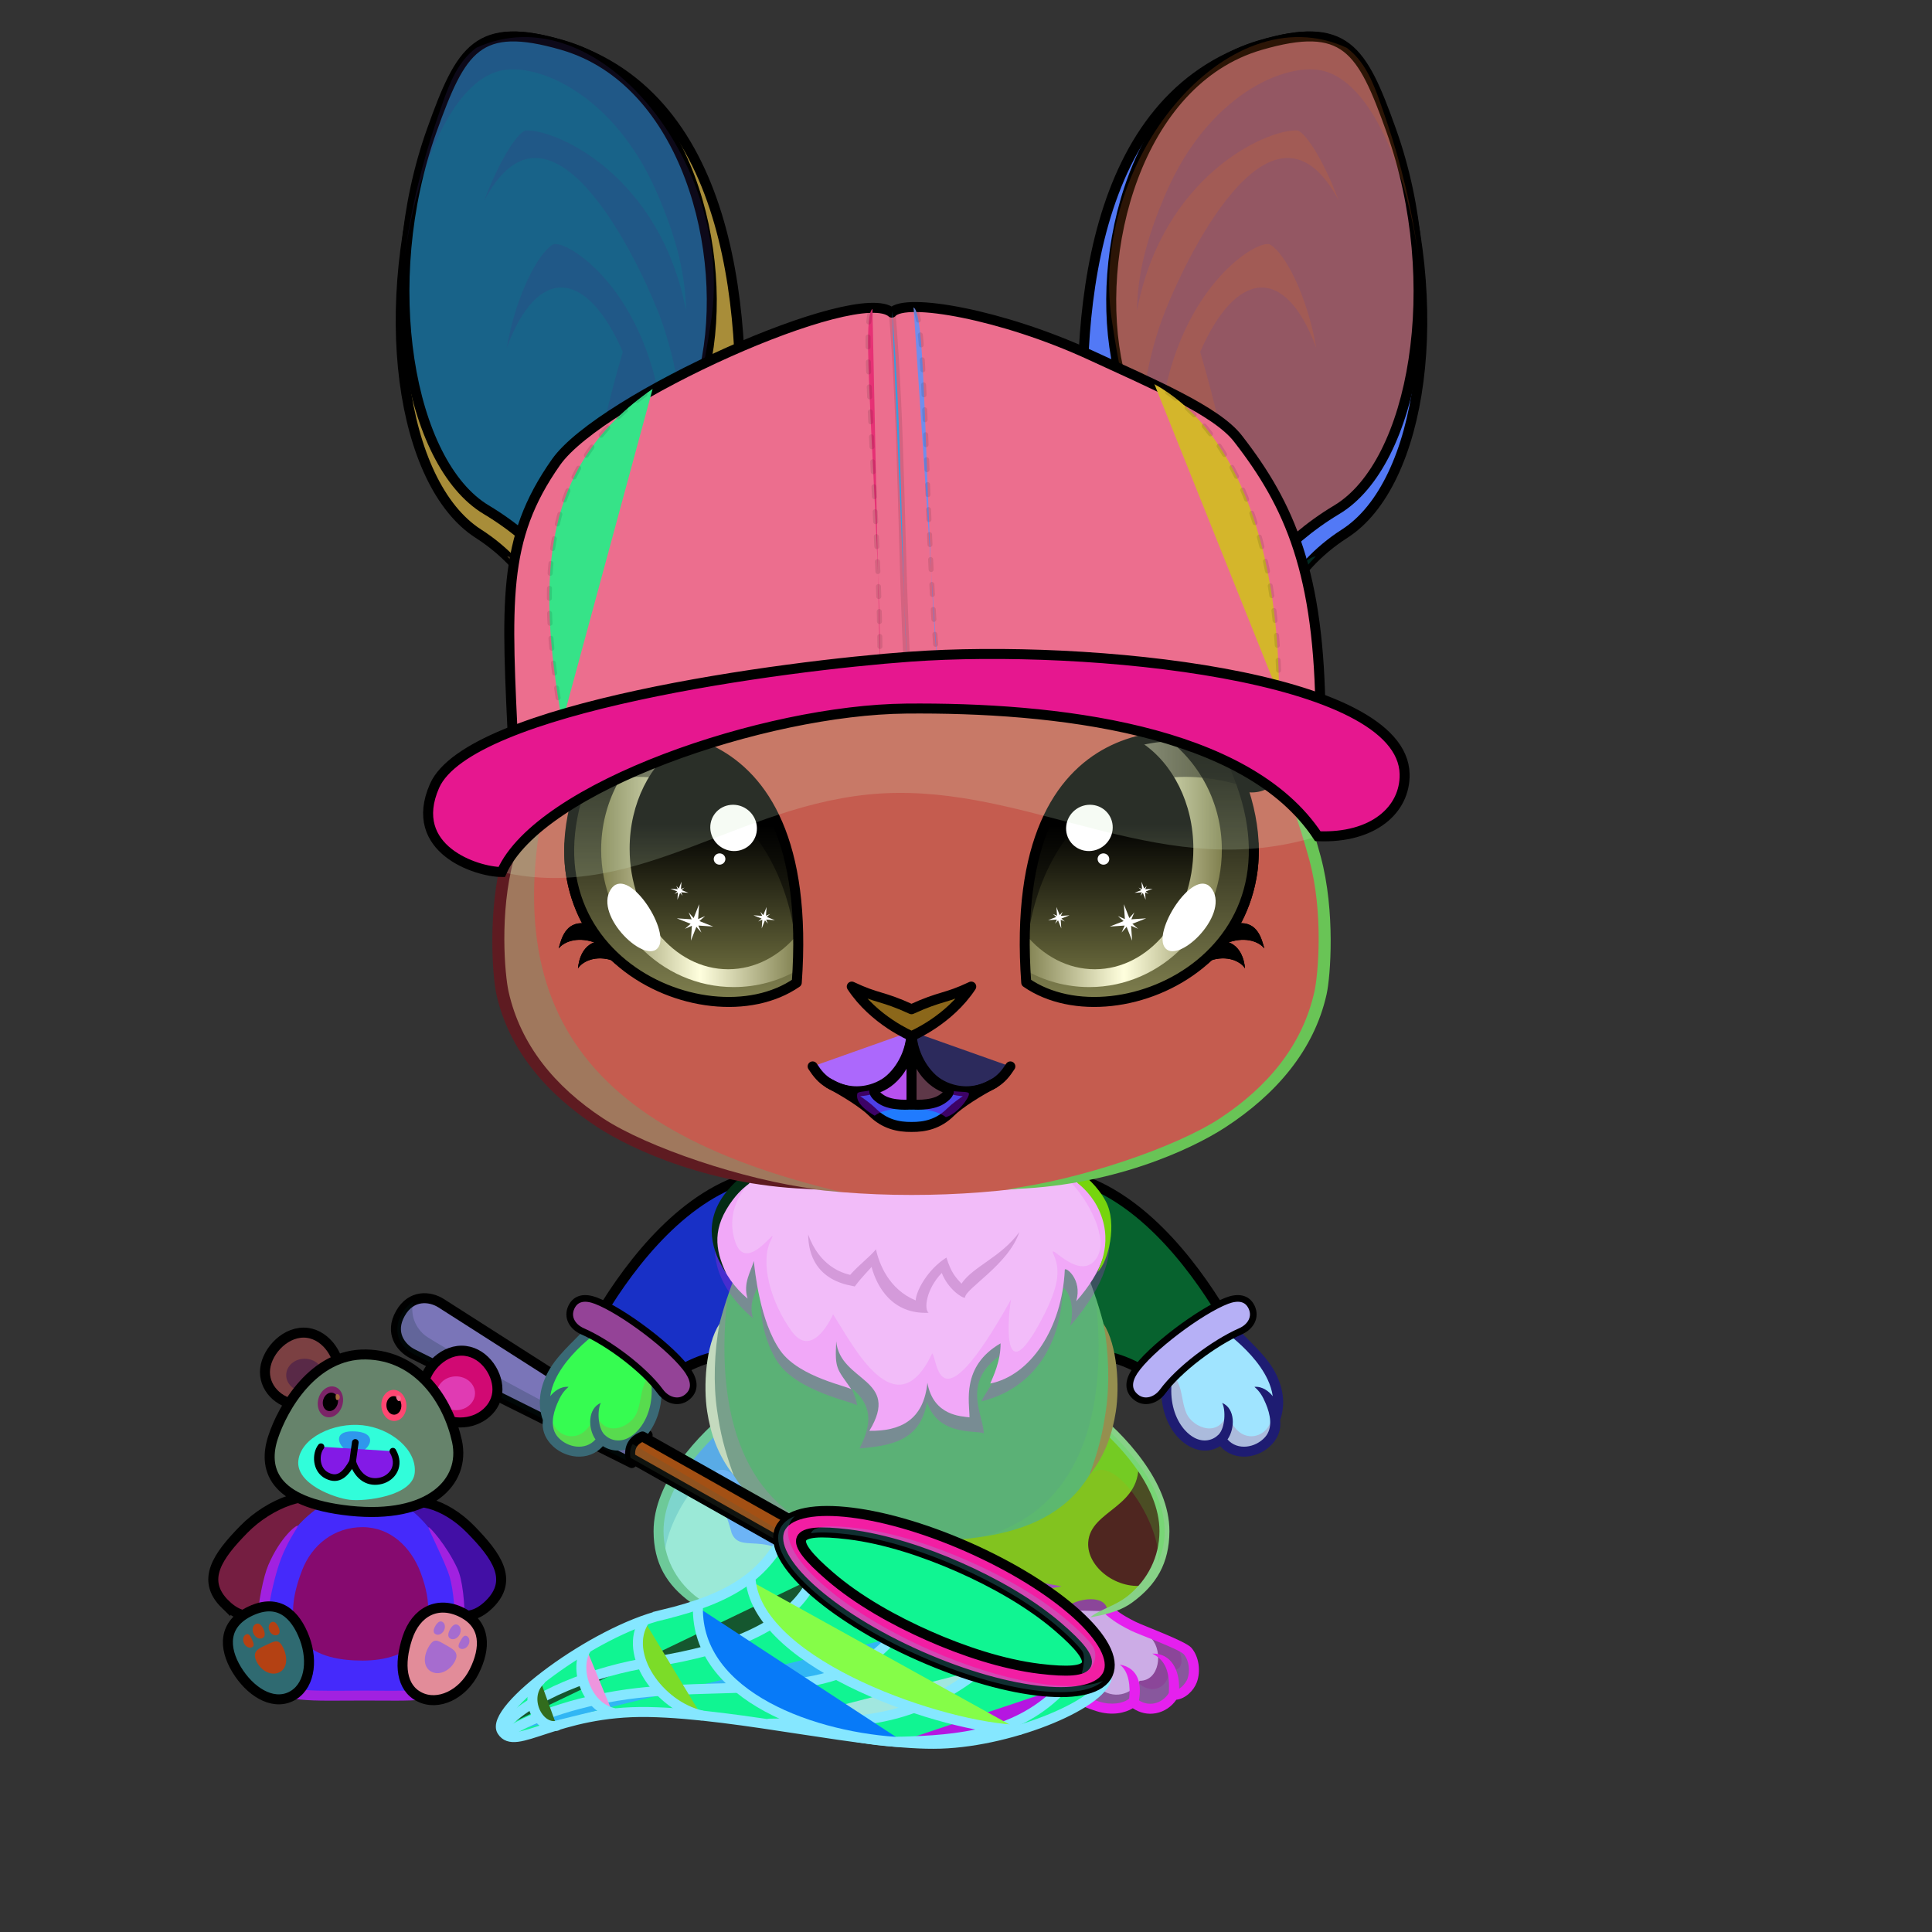 <svg xmlns="http://www.w3.org/2000/svg" xmlns:xlink="http://www.w3.org/1999/xlink" style="shape-rendering:geometricPrecision; text-rendering:geometricPrecision; image-rendering:optimizeQuality; fill-rule:evenodd; clip-rule:evenodd" version="1.1" viewBox="0 0 29000 29000" xml:space="preserve"><rect x="0" y="0" width="29000" height="29000" fill="#333333" stroke="none"/><defs><style type="text/css">.BraceletSteel-Mediumfil57new {fill:url(#BraceletSteel-Mediumid666new);fill-rule:nonzero}
.BraceletSteel-Mediumstr4new {stroke:black;stroke-width:100}
.BraceletSteel-Mediumfil58new {fill:url(#BraceletSteel-Mediumid686new);fill-rule:nonzero}
.HatG-Mediumfil14new {fill:black;fill-opacity:0.2}
.HatG-Mediumfil635new {fill:url(#HatG-Mediumid47new)}
.HatG-Mediumfil636new {fill:url(#HatG-Mediumid218new)}
.HatG-Mediumfil637new {fill:url(#HatG-Mediumid49new)}
.HatG-Mediumfil638new {fill:url(#HatG-Mediumid170new)}
.HatG-Mediumfil640new {fill:url(#HatG-Mediumid3new)}
.HatG-Mediumfil641new {fill:url(#HatG-Mediumid56new)}
.HatG-Mediumfil33new {fill:none}
.HatG-Mediumstr0new {stroke:black;stroke-width:150;stroke-linecap:round;stroke-linejoin:round}
.HatG-Mediumfil639new {fill:none}
.HatG-Mediumstr19new {stroke:black;stroke-width:100;stroke-opacity:0.102}
.HatG-Mediumstr20new {stroke:black;stroke-width:75;stroke-linecap:round;stroke-linejoin:round;stroke-dasharray:150 225;stroke-opacity:0.102}
.HatG-Mediumstr6new {stroke:black;stroke-width:150}
.WeaponBflyNetBack-Mediumfil1 {fill:black;fill-rule:nonzero;fill-opacity:0.2}
.WeaponBflyNetBack-Mediumfil12 {fill:url(#WeaponBflyNetBack-Mediumid25);fill-rule:nonzero}
.WeaponBflyNetBack-Mediumstr0 {stroke:black;stroke-width:150;stroke-linecap:round;stroke-linejoin:round}
.WeaponBflyNet-Mediumfil13 {fill:white;fill-opacity:0.702}
.WeaponBflyNet-Mediumfil3 {fill:black;fill-opacity:0.2}
.WeaponBflyNet-Mediumfil14 {fill:none}
.WeaponBflyNet-Mediumstr2 {stroke:#85E7FF;stroke-width:150;stroke-linecap:round;stroke-linejoin:round}
.WeaponBflyNet-Mediumstr3 {stroke:#85E7FF;stroke-width:150}
.WeaponBflyNet-Mediumfil15 {fill:url(#WeaponBflyNet-Mediumid2)}
.WeaponBflyNet-Mediumstr0 {stroke:black;stroke-width:150;stroke-linecap:round;stroke-linejoin:round}
.WeaponBflyNet-Mediumfil16 {fill:url(#WeaponBflyNet-Mediumid1)}
.WeaponBflyNet-Mediumstr1 {stroke:black;stroke-width:150}
.AccessoryTeddyfil111 {fill:url(#AccessoryTeddyid56)}
.AccessoryTeddyfil3 {fill:black;fill-rule:nonzero}
.AccessoryTeddyfil112 {fill:url(#AccessoryTeddyid75)}
.AccessoryTeddyfil19 {fill:black;fill-opacity:0.502}
.AccessoryTeddyfil115 {fill:url(#AccessoryTeddyid69)}
.AccessoryTeddyfil117 {fill:url(#AccessoryTeddyid31)}
.AccessoryTeddyfil119 {fill:url(#AccessoryTeddyid5)}
.AccessoryTeddyfil120 {fill:url(#AccessoryTeddyid36)}
.AccessoryTeddyfil121 {fill:url(#AccessoryTeddyid41)}
.AccessoryTeddyfil15 {fill:black}
.AccessoryTeddyfil14 {fill:white}
.AccessoryTeddyfil109 {fill:url(#AccessoryTeddyid76)}
.AccessoryTeddystr1 {stroke:black;stroke-width:150}
.AccessoryTeddyfil110 {fill:url(#AccessoryTeddyid88)}
.AccessoryTeddyfil113 {fill:#B88531}
.AccessoryTeddyfil114 {fill:url(#AccessoryTeddyid10)}
.AccessoryTeddyfil116 {fill:url(#AccessoryTeddyid29)}
.AccessoryTeddyfil118 {fill:url(#AccessoryTeddyid27)}
.AccessoryTeddyfil2 {fill:none}
.AccessoryTeddystr8 {stroke:black;stroke-width:100;stroke-linecap:round;stroke-linejoin:round}
.HairBack-Rabbit0fil0 {fill:none}
    
.RightFoot-Rabbit0fil27 {fill:#ffeee4}
    
.RightFoot-Rabbit0fil10 {fill:black;fill-opacity:0.2}
    
.RightFoot-Rabbit0fil0 {fill:none}
    
.RightFoot-Rabbit0fil28 {fill:black;fill-rule:nonzero}
    
.RightLeg-Rabbit1fil31 {fill:url(#RightLeg-Rabbit1id13)}
    
.RightLeg-Rabbit1fil32 {fill:url(#RightLeg-Rabbit1id12)}
    
.RightLeg-Rabbit1fil28 {fill:black;fill-rule:nonzero}
    
.RightLeg-Rabbit1fil10 {fill:black;fill-opacity:0.2}
    
.LeftFoot-Rabbit0fil27 {fill:#ffeee4}
    
.LeftFoot-Rabbit0fil10 {fill:black;fill-opacity:0.2}
    
.LeftFoot-Rabbit0fil0 {fill:none}
    
.LeftFoot-Rabbit0fil28 {fill:black;fill-rule:nonzero}
    
.LeftLeg-Rabbit1fil39 {fill:url(#LeftLeg-Rabbit1id6)}
    
.LeftLeg-Rabbit1fil40 {fill:url(#LeftLeg-Rabbit1id48)}
    
.LeftLeg-Rabbit1fil10 {fill:black;fill-opacity:0.2}
    
.LeftLeg-Rabbit1fil28 {fill:black;fill-rule:nonzero}
    
.RightHand-Rabbit3fil46 {fill:url(#RightHand-Rabbit3id27)}
    
.RightHand-Rabbit3fil27 {fill:#ffeee4}
    
.RightHand-Rabbit3fil10 {fill:black;fill-opacity:0.2}
    
.RightHand-Rabbit3fil0 {fill:none}
    
.RightHand-Rabbit3str0 {stroke:black;stroke-width:150;stroke-linecap:round;stroke-linejoin:round;stroke-miterlimit:22.926}
    
.RightPaw-Rabbit0fil27 {fill:#ffeee4}
    
.RightPaw-Rabbit0fil10 {fill:black;fill-opacity:0.2}
    
.RightPaw-Rabbit0fil28 {fill:black;fill-rule:nonzero}
    
.LeftHand-Rabbit3fil52 {fill:url(#LeftHand-Rabbit3id173)}
    
.LeftHand-Rabbit3fil27 {fill:#ffeee4}
    
.LeftHand-Rabbit3fil10 {fill:black;fill-opacity:0.2}
    
.LeftHand-Rabbit3fil0 {fill:none}
    
.LeftHand-Rabbit3str0 {stroke:black;stroke-width:150;stroke-linecap:round;stroke-linejoin:round;stroke-miterlimit:22.926}
    
.Body-Rabbit5fil58 {fill:url(#Body-Rabbit5id42)}
    
.Body-Rabbit5fil10 {fill:black;fill-opacity:0.2}
    
.Body-Rabbit5fil28 {fill:black;fill-rule:nonzero}
    
.Body-Rabbit5fil61 {fill:black;fill-opacity:0.259}
    
.Body-Rabbit5fil27 {fill:#ffeee4}
    
.Body-Rabbit5fil62 {fill:black;fill-opacity:0.122}
    
.Body-Rabbit5fil63 {fill:black;fill-rule:nonzero;fill-opacity:0.2}
    
.LeftPaw-Rabbit0fil27 {fill:#ffeee4}
    
.LeftPaw-Rabbit0fil10 {fill:black;fill-opacity:0.2}
    
.LeftPaw-Rabbit0fil28 {fill:black;fill-rule:nonzero}
    
.Ears-Rabbit10fil140 {fill:url(#Ears-Rabbit10id253)}
    
.Ears-Rabbit10str0 {stroke:black;stroke-width:150;stroke-linecap:round;stroke-linejoin:round;stroke-miterlimit:22.926}
    
.Ears-Rabbit10fil141 {fill:url(#Ears-Rabbit10id294)}
    
.Ears-Rabbit10fil142 {fill:url(#Ears-Rabbit10id206)}
    
.Ears-Rabbit10fil143 {fill:url(#Ears-Rabbit10id182)}
    
.Ears-Rabbit10fil0 {fill:none}
    
.Ears-Rabbit10fil76 {fill:black;fill-opacity:0.302}
    
.Ears-Rabbit10fil10 {fill:black;fill-opacity:0.2}
    
.Ears-Rabbit10fil144 {fill:url(#Ears-Rabbit10id184)}
    
.Ears-Rabbit10fil145 {fill:url(#Ears-Rabbit10id248)}
    
.Ears-Rabbit10fil146 {fill:url(#Ears-Rabbit10id171)}
    
.Ears-Rabbit10fil147 {fill:url(#Ears-Rabbit10id296)}
    
.Head-Rabbit0fil168 {fill:url(#Head-Rabbit0id47)}
    
.Head-Rabbit0fil10 {fill:black;fill-opacity:0.2}
    
.Head-Rabbit0fil28 {fill:black;fill-rule:nonzero}
    
.Mouth-Rabbit1fil0 {fill:none}
    
.Mouth-Rabbit1str0 {stroke:black;stroke-width:150;stroke-linecap:round;stroke-linejoin:round;stroke-miterlimit:22.926}
    
.Mouth-Rabbit1fil188 {fill:url(#Mouth-Rabbit1id290)}
    
.Mouth-Rabbit1fil189 {fill:black;fill-opacity:0.502}
    
.Mouth-Rabbit1fil190 {fill:url(#Mouth-Rabbit1id114)}
    
.Mouth-Rabbit1fil191 {fill:url(#Mouth-Rabbit1id81)}
    
.EyesClosed-Rabbit1fil207 {fill:#715a66}
    
.EyesClosed-Rabbit1fil10 {fill:black;fill-opacity:0.2}
    
.EyesClosed-Rabbit1fil215 {fill:black;fill-rule:nonzero}
    
.EyesClosed-Rabbit1fil28 {fill:black;fill-rule:nonzero}
    
.Eyes-Rabbit1fil216 {fill:url(#Eyes-Rabbit1id317)}
    
.Eyes-Rabbit1fil217 {fill:url(#Eyes-Rabbit1id318)}
    
.Eyes-Rabbit1fil218 {fill:url(#Eyes-Rabbit1id322)}
    
.Eyes-Rabbit1fil219 {fill:none}
    
.Eyes-Rabbit1str0 {stroke:black;stroke-width:150;stroke-linecap:round;stroke-linejoin:round;stroke-miterlimit:22.926}
    
.Eyes-Rabbit1fil189 {fill:black;fill-opacity:0.502}
    
.Eyes-Rabbit1fil215 {fill:black;fill-rule:nonzero}
    
.Eyes-Rabbit1fil211 {fill:white}
    
.Eyes-Rabbit1fil220 {fill:url(#Eyes-Rabbit1id153)}
    
.Eyes-Rabbit1fil221 {fill:url(#Eyes-Rabbit1id134)}
    
.Eyes-Rabbit1fil222 {fill:url(#Eyes-Rabbit1id213)}
    
.Eyes-Rabbit1fil0 {fill:none}
    
.Eyes-Rabbit1fil28 {fill:black;fill-rule:nonzero}
    
.Moustache-Rabbit0fil0 {fill:none}
    
.Nose-Rabbit0fil320 {fill:url(#Nose-Rabbit0id300)}
    
.Nose-Rabbit0str0 {stroke:black;stroke-width:150;stroke-linecap:round;stroke-linejoin:round;stroke-miterlimit:22.926}
    
</style><linearGradient gradientUnits="userSpaceOnUse" id="BraceletSteel-Mediumid666new" x1="8808.47" x2="10149.2" xlink:href="#BraceletSteel-Mediumid663new" y1="19708.3" y2="20807.9">
  </linearGradient><linearGradient gradientUnits="userSpaceOnUse" id="BraceletSteel-Mediumid686new" x1="18555.4" x2="17214.7" xlink:href="#BraceletSteel-Mediumid663new" y1="19708.3" y2="20807.9">
  </linearGradient><linearGradient gradientUnits="userSpaceOnUse" id="HatG-Mediumid47new" x1="8773.38" x2="12925.9" y1="10563.5" y2="5372.75">
   <stop offset="0" style="stop-opacity:1; stop-color:#CCCCD0"/>
   <stop offset="1" style="stop-opacity:1; stop-color:#F2F2F6"/>
  </linearGradient><linearGradient gradientUnits="userSpaceOnUse" id="HatG-Mediumid218new" x1="7703.58" x2="9238.2" xlink:href="#HatG-Mediumid170new" y1="10639.8" y2="6826.5">
  </linearGradient><linearGradient gradientUnits="userSpaceOnUse" id="HatG-Mediumid49new" x1="14578.6" x2="18656.5" y1="10035.4" y2="5357.8">
   <stop offset="0" style="stop-opacity:1; stop-color:#DBDBE0"/>
   <stop offset="0.749" style="stop-opacity:1; stop-color:white"/>
   <stop offset="1" style="stop-opacity:1; stop-color:white"/>
  </linearGradient><linearGradient gradientUnits="userSpaceOnUse" id="HatG-Mediumid3new" x1="13755" x2="13755" y1="9815.97" y2="13088.5">
   <stop offset="0" style="stop-opacity:1; stop-color:#15153B"/>
   <stop offset="1" style="stop-opacity:1; stop-color:#080814"/>
  </linearGradient><linearGradient gradientUnits="userSpaceOnUse" id="HatG-Mediumid56new" x1="20387.5" x2="7122.61" y1="10226.4" y2="11933.8">
   <stop offset="0" style="stop-opacity:1; stop-color:#6666CC"/>
   <stop offset="1" style="stop-opacity:1; stop-color:#3D3B78"/>
  </linearGradient><linearGradient gradientUnits="userSpaceOnUse" id="WeaponBflyNetBack-Mediumid25" x1="7204.83" x2="8458.79" y1="22047.5" y2="19400.3">
   <stop offset="0" style="stop-opacity:1; stop-color:#FF6666"/>
   <stop offset="1" style="stop-opacity:1; stop-color:#FFC5B0"/>
  </linearGradient><linearGradient gradientUnits="userSpaceOnUse" id="WeaponBflyNet-Mediumid2" x1="9470.94" x2="12022.2" y1="22463.7" y2="22328">
   <stop offset="0" style="stop-opacity:1; stop-color:#5C3005"/>
   <stop offset="1" style="stop-opacity:1; stop-color:#B87939"/>
  </linearGradient><linearGradient gradientUnits="userSpaceOnUse" id="WeaponBflyNet-Mediumid1" x1="14169.4" x2="14169.4" y1="25399.5" y2="22680.1">
   <stop offset="0" style="stop-opacity:1; stop-color:#D4A373"/>
   <stop offset="1" style="stop-opacity:1; stop-color:#B87939"/>
  </linearGradient><linearGradient gradientUnits="userSpaceOnUse" id="AccessoryTeddyid56" x1="5274.88" x2="5544.57" y1="25442.4" y2="22421.3">
   <stop offset="0" style="stop-opacity:1; stop-color:#B88531"/>
   <stop offset="0.149" style="stop-opacity:1; stop-color:#99672C"/>
   <stop offset="0.639" style="stop-opacity:1; stop-color:#9C6E24"/>
   <stop offset="1" style="stop-opacity:1; stop-color:#523100"/>
  </linearGradient><linearGradient gradientUnits="userSpaceOnUse" id="AccessoryTeddyid75" x1="5571.12" x2="5255.06" xlink:href="#AccessoryTeddyid5" y1="22926.7" y2="24922">
  </linearGradient><linearGradient gradientUnits="userSpaceOnUse" id="AccessoryTeddyid69" x1="5447.62" x2="5256.22" xlink:href="#AccessoryTeddyid5" y1="21348.3" y2="22556.4">
  </linearGradient><linearGradient gradientUnits="userSpaceOnUse" id="AccessoryTeddyid31" x1="4032.54" x2="3912.76" xlink:href="#AccessoryTeddyid5" y1="24354.6" y2="25110.8">
  </linearGradient><linearGradient gradientUnits="userSpaceOnUse" id="AccessoryTeddyid36" x1="4875.13" x2="5044.37" y1="21255" y2="20829.7">
   <stop offset="0" style="stop-opacity:1; stop-color:#5C3600"/>
   <stop offset="0.51" style="stop-opacity:1; stop-color:#2C160A"/>
   <stop offset="1" style="stop-opacity:1; stop-color:#3F261A"/>
  </linearGradient><linearGradient gradientUnits="userSpaceOnUse" id="AccessoryTeddyid41" x1="5933.75" x2="5890.77" xlink:href="#AccessoryTeddyid36" y1="21325.3" y2="20867.1">
  </linearGradient><linearGradient gradientUnits="userSpaceOnUse" id="AccessoryTeddyid76" x1="7386.63" x2="5965.55" xlink:href="#AccessoryTeddyid56" y1="24047.7" y2="22751.4">
  </linearGradient><linearGradient gradientUnits="userSpaceOnUse" id="AccessoryTeddyid88" x1="3357.21" x2="4839.21" xlink:href="#AccessoryTeddyid56" y1="24050.5" y2="22671">
  </linearGradient><linearGradient gradientUnits="userSpaceOnUse" id="AccessoryTeddyid10" x1="4764.52" x2="6162.34" y1="22575.4" y2="20450.7">
   <stop offset="0" style="stop-opacity:1; stop-color:#B88531"/>
   <stop offset="0.149" style="stop-opacity:1; stop-color:#99672C"/>
   <stop offset="0.502" style="stop-opacity:1; stop-color:#9C6E24"/>
   <stop offset="1" style="stop-opacity:1; stop-color:#FFC44F"/>
  </linearGradient><linearGradient gradientUnits="userSpaceOnUse" id="AccessoryTeddyid29" x1="3813.38" x2="4245.66" xlink:href="#AccessoryTeddyid27" y1="24177.4" y2="25442.6">
  </linearGradient><linearGradient gradientUnits="objectBoundingBox" id="RightLeg-Rabbit1id13" x1="50%" x2="50%" xlink:href="#RightLeg-Rabbit1id6" y1="105.828%" y2="0%">
  </linearGradient><linearGradient gradientUnits="userSpaceOnUse" id="RightLeg-Rabbit1id12" x1="16901.94" x2="16901.94" xlink:href="#RightLeg-Rabbit1id1" y1="23805.74" y2="21905.81">
  </linearGradient><linearGradient gradientUnits="objectBoundingBox" id="LeftLeg-Rabbit1id6" x1="50%" x2="50%" y1="105.828%" y2="0%">
   <stop offset="0" style="stop-opacity:1; stop-color:#dedede"/>
   <stop offset="0.439" style="stop-opacity:1; stop-color:#dedede"/>
   <stop offset="1" style="stop-opacity:1; stop-color:#c5b9c0"/>
  </linearGradient><linearGradient gradientUnits="userSpaceOnUse" id="LeftLeg-Rabbit1id48" x1="12372.78" x2="9887.02" xlink:href="#LeftLeg-Rabbit1id1" y1="23253.57" y2="23253.57">
  </linearGradient><linearGradient gradientUnits="objectBoundingBox" id="RightHand-Rabbit3id27" x1="34.059%" x2="65.941%" xlink:href="#RightHand-Rabbit3id26" y1="2.366%" y2="97.634%">
  </linearGradient><linearGradient gradientUnits="objectBoundingBox" id="LeftHand-Rabbit3id173" x1="73.727%" x2="26.114%" xlink:href="#LeftHand-Rabbit3id26" y1="4.016%" y2="96.235%">
  </linearGradient><linearGradient gradientUnits="objectBoundingBox" id="Body-Rabbit5id42" x1="50%" x2="50%" y1="2.16557e-14%" y2="100%">
   <stop offset="0" style="stop-opacity:1; stop-color:#9e8d97"/>
   <stop offset="0.031" style="stop-opacity:1; stop-color:#9e8d97"/>
   <stop offset="0.529" style="stop-opacity:1; stop-color:#c5b9c0"/>
   <stop offset="1" style="stop-opacity:1; stop-color:#dedede"/>
  </linearGradient><linearGradient gradientUnits="userSpaceOnUse" id="Ears-Rabbit10id253" x1="7724.81" x2="9337.83" xlink:href="#Ears-Rabbit10id1" y1="11081.69" y2="782.37">
  </linearGradient><linearGradient gradientUnits="userSpaceOnUse" id="Ears-Rabbit10id294" x1="5701.09" x2="10810.71" xlink:href="#Ears-Rabbit10id43" y1="3646.19" y2="7294.22">
  </linearGradient><linearGradient gradientUnits="userSpaceOnUse" id="Ears-Rabbit10id206" x1="6409.18" x2="10619.88" xlink:href="#Ears-Rabbit10id171" y1="4709.03" y2="7700.9">
  </linearGradient><linearGradient gradientUnits="userSpaceOnUse" id="Ears-Rabbit10id182" x1="7100.76" x2="10311.38" y1="5976.91" y2="8142.84">
   <stop offset="0" style="stop-opacity:1; stop-color:#CF9090"/>
   <stop offset="1" style="stop-opacity:1; stop-color:#A35858"/>
  </linearGradient><linearGradient gradientUnits="userSpaceOnUse" id="Ears-Rabbit10id184" x1="19639.07" x2="18026.05" xlink:href="#Ears-Rabbit10id1" y1="11081.69" y2="782.37">
  </linearGradient><linearGradient gradientUnits="userSpaceOnUse" id="Ears-Rabbit10id248" x1="21662.79" x2="16553.17" xlink:href="#Ears-Rabbit10id43" y1="3646.19" y2="7294.22">
  </linearGradient><linearGradient gradientUnits="userSpaceOnUse" id="Ears-Rabbit10id296" x1="20263.12" x2="17052.5" xlink:href="#Ears-Rabbit10id182" y1="5976.91" y2="8142.84">
  </linearGradient><linearGradient gradientUnits="objectBoundingBox" id="Head-Rabbit0id47" x1="50%" x2="50%" xlink:href="#Head-Rabbit0id39" y1="100%" y2="0%">
  </linearGradient><linearGradient gradientUnits="userSpaceOnUse" id="Mouth-Rabbit1id290" x1="13678.98" x2="13272.34" y1="16947.06" y2="15756.82">
   <stop offset="0" style="stop-opacity:1; stop-color:#FF9999"/>
   <stop offset="1" style="stop-opacity:1; stop-color:#C46668"/>
  </linearGradient><linearGradient gradientUnits="userSpaceOnUse" id="Mouth-Rabbit1id114" x1="13962.57" x2="13962.57" xlink:href="#Mouth-Rabbit1id81" y1="15588.37" y2="16582.43">
  </linearGradient><linearGradient gradientUnits="userSpaceOnUse" id="Eyes-Rabbit1id317" x1="17101.14" x2="17101.14" xlink:href="#Eyes-Rabbit1id41" y1="15039.71" y2="11050.82">
  </linearGradient><linearGradient gradientUnits="userSpaceOnUse" id="Eyes-Rabbit1id318" x1="15381.77" x2="18340.35" xlink:href="#Eyes-Rabbit1id85" y1="12938.26" y2="12938.26">
  </linearGradient><linearGradient gradientUnits="userSpaceOnUse" id="Eyes-Rabbit1id322" x1="16433.57" x2="16433.57" xlink:href="#Eyes-Rabbit1id84" y1="10930.64" y2="14548.91">
  </linearGradient><linearGradient gradientUnits="userSpaceOnUse" id="Eyes-Rabbit1id153" x1="10262.75" x2="10262.75" xlink:href="#Eyes-Rabbit1id41" y1="15039.72" y2="11050.82">
  </linearGradient><linearGradient gradientUnits="userSpaceOnUse" id="Eyes-Rabbit1id134" x1="9023.53" x2="11982.11" xlink:href="#Eyes-Rabbit1id85" y1="12938.27" y2="12938.27">
  </linearGradient><linearGradient gradientUnits="userSpaceOnUse" id="Eyes-Rabbit1id213" x1="10493.94" x2="10493.94" xlink:href="#Eyes-Rabbit1id84" y1="10930.64" y2="14548.9">
  </linearGradient><linearGradient gradientUnits="userSpaceOnUse" id="Nose-Rabbit0id300" x1="12846.46" x2="12948.19" y1="14801.53" y2="15641.16">
   <stop offset="0" style="stop-opacity:1; stop-color:#FFCCCC"/>
   <stop offset="1" style="stop-opacity:1; stop-color:#DB9092"/>
  </linearGradient><linearGradient gradientUnits="userSpaceOnUse" id="BraceletSteel-Mediumid663new" x1="19208.4" x2="16994.4" y1="19855.6" y2="20661.5">
   <stop offset="0" style="stop-opacity:1; stop-color:#424352"/>
   <stop offset="0.11" style="stop-opacity:1; stop-color:#848690"/>
   <stop offset="0.251" style="stop-opacity:1; stop-color:#FFFFFC"/>
   <stop offset="0.471" style="stop-opacity:1; stop-color:#8D8F99"/>
   <stop offset="0.78" style="stop-opacity:1; stop-color:#16171A"/>
   <stop offset="1" style="stop-opacity:1; stop-color:#42444D"/>
  </linearGradient><linearGradient gradientUnits="userSpaceOnUse" id="HatG-Mediumid170new" x1="18179.1" x2="19599.3" y1="10226.2" y2="6697.29">
   <stop offset="0" style="stop-opacity:1; stop-color:#15153B"/>
   <stop offset="1" style="stop-opacity:1; stop-color:#4A47A1"/>
  </linearGradient><linearGradient gradientUnits="userSpaceOnUse" id="AccessoryTeddyid5" x1="6771.67" x2="6651.69" y1="24347.4" y2="25104.8">
   <stop offset="0" style="stop-opacity:1; stop-color:#F2D996"/>
   <stop offset="1" style="stop-opacity:1; stop-color:#C79A45"/>
  </linearGradient><linearGradient gradientUnits="userSpaceOnUse" id="AccessoryTeddyid27" x1="7031.19" x2="6244.99" y1="24298.4" y2="25352.6">
   <stop offset="0" style="stop-opacity:1; stop-color:#B88531"/>
   <stop offset="0.329" style="stop-opacity:1; stop-color:#99672C"/>
   <stop offset="0.541" style="stop-opacity:1; stop-color:#9C6E24"/>
   <stop offset="1" style="stop-opacity:1; stop-color:#523100"/>
  </linearGradient><linearGradient gradientUnits="objectBoundingBox" id="RightLeg-Rabbit1id6" x1="50%" x2="50%" y1="105.828%" y2="0%">
   <stop offset="0" style="stop-opacity:1; stop-color:#dedede"/>
   <stop offset="0.439" style="stop-opacity:1; stop-color:#dedede"/>
   <stop offset="1" style="stop-opacity:1; stop-color:#c5b9c0"/>
  </linearGradient><linearGradient gradientUnits="userSpaceOnUse" id="RightLeg-Rabbit1id1" x1="13681.94" x2="13681.94" y1="17582.76" y2="9785.49">
   <stop offset="0" style="stop-opacity:1; stop-color:#715a66"/>
   <stop offset="1" style="stop-opacity:1; stop-color:#96878f"/>
  </linearGradient><linearGradient gradientUnits="userSpaceOnUse" id="LeftLeg-Rabbit1id1" x1="13681.94" x2="13681.94" y1="17582.76" y2="9785.49">
   <stop offset="0" style="stop-opacity:1; stop-color:#715a66"/>
   <stop offset="1" style="stop-opacity:1; stop-color:#96878f"/>
  </linearGradient><linearGradient gradientUnits="userSpaceOnUse" id="RightHand-Rabbit3id26" x1="16087.42" x2="17274.71" y1="17785.04" y2="20860.85">
   <stop offset="0" style="stop-opacity:1; stop-color:#9e8d97"/>
   <stop offset="0.878" style="stop-opacity:1; stop-color:#c5b9c0"/>
   <stop offset="1" style="stop-opacity:1; stop-color:#c5b9c0"/>
  </linearGradient><linearGradient gradientUnits="userSpaceOnUse" id="LeftHand-Rabbit3id26" x1="16087.42" x2="17274.71" y1="17785.04" y2="20860.85">
   <stop offset="0" style="stop-opacity:1; stop-color:#9e8d97"/>
   <stop offset="0.878" style="stop-opacity:1; stop-color:#c5b9c0"/>
   <stop offset="1" style="stop-opacity:1; stop-color:#c5b9c0"/>
  </linearGradient><linearGradient gradientUnits="userSpaceOnUse" id="Ears-Rabbit10id1" x1="13681.94" x2="13681.94" y1="17582.76" y2="9785.49">
   <stop offset="0" style="stop-opacity:1; stop-color:#715a66"/>
   <stop offset="1" style="stop-opacity:1; stop-color:#96878f"/>
  </linearGradient><linearGradient gradientUnits="userSpaceOnUse" id="Ears-Rabbit10id43" x1="20439.04" x2="17328.61" y1="5146.97" y2="5706.05">
   <stop offset="0" style="stop-opacity:1; stop-color:#F5E2E2"/>
   <stop offset="0.671" style="stop-opacity:1; stop-color:#DDC0C0"/>
   <stop offset="1" style="stop-opacity:1; stop-color:#C49D9D"/>
  </linearGradient><linearGradient gradientUnits="userSpaceOnUse" id="Ears-Rabbit10id171" x1="20954.7" x2="16744" y1="4709.03" y2="7700.9">
   <stop offset="0" style="stop-opacity:1; stop-color:#EDC2C2"/>
   <stop offset="1" style="stop-opacity:1; stop-color:#AD6161"/>
  </linearGradient><linearGradient gradientUnits="userSpaceOnUse" id="Head-Rabbit0id39" x1="13686.09" x2="13686.08" y1="17936.72" y2="7484.8">
   <stop offset="0" style="stop-opacity:1; stop-color:#9e8d97"/>
   <stop offset="0.4" style="stop-opacity:1; stop-color:#c5b9c0"/>
   <stop offset="1" style="stop-opacity:1; stop-color:#dedede"/>
  </linearGradient><linearGradient gradientUnits="userSpaceOnUse" id="Mouth-Rabbit1id81" x1="13402.39" x2="13402.39" y1="15588.37" y2="16582.43">
   <stop offset="0" style="stop-opacity:1; stop-color:#D6D6D6"/>
   <stop offset="0.6" style="stop-opacity:1; stop-color:white"/>
   <stop offset="1" style="stop-opacity:1; stop-color:#ffeee4"/>
  </linearGradient><linearGradient gradientUnits="userSpaceOnUse" id="Eyes-Rabbit1id41" x1="17102.45" x2="17102.45" y1="15038.45" y2="11047.09">
   <stop offset="0" style="stop-opacity:1; stop-color:#80804f"/>
   <stop offset="1" style="stop-opacity:1; stop-color:black"/>
  </linearGradient><linearGradient gradientUnits="userSpaceOnUse" id="Eyes-Rabbit1id85" x1="8896.68" x2="12138.14" y1="13030.37" y2="13030.37">
   <stop offset="0" style="stop-opacity:1; stop-color:#80804f"/>
   <stop offset="0.502" style="stop-opacity:1; stop-color:#ffffde"/>
   <stop offset="1" style="stop-opacity:1; stop-color:#80804f"/>
  </linearGradient><linearGradient gradientUnits="userSpaceOnUse" id="Eyes-Rabbit1id84" x1="16563.56" x2="16563.56" y1="11311.33" y2="14277.21">
   <stop offset="0" style="stop-opacity:1; stop-color:black"/>
   <stop offset="0.4" style="stop-opacity:1; stop-color:black"/>
   <stop offset="1" style="stop-opacity:1; stop-color:#66663a"/>
  </linearGradient></defs><g id="HairBack-Rabbit0">
  <animateTransform additive="sum" attributeName="transform" dur="10" repeatCount="indefinite" type="translate" values="0;0 200;0;0 200;0;0 200;0;0 200;0"/>
  <rect class="HairBack-Rabbit0fil0" height="889.5" width="889.5" x="13237.19" y="6589.66"/>
 </g><g id="RightFoot-Rabbit0">
  <path class="RightFoot-Rabbit0fil27" d="M17611.19 25439.21c-123.56,214.04 -403.48,285.33 -610.7,105.88 -70.65,70.23 -293.11,185.78 -526.32,65.76 -538.29,-277.03 -1055.04,-639.06 -1398.31,-887.33 -220.49,-159.46 -188.05,-525.91 -70.64,-700.58 363.68,340.29 782.66,-165.21 1075.55,-247.93 373.84,-101.68 736.94,157.82 534.63,412.54 198.78,95.76 1024.55,447.2 1177.27,620.9 168.78,191.95 120.75,630.76 -181.48,630.76z" style="fill:#8b4699"/>
  <path class="RightFoot-Rabbit0fil10" d="M17619.89 25467.81c-123.56,214.04 -392.89,285.33 -600.11,105.88 -263.27,261.71 -916.66,-12.43 -1207.68,-387.7 -314.79,-217.24 -676.79,-421.62 -795.64,-500.03 -156.12,-103 -53.19,-398.33 -20.96,-584.15 17.85,-13.98 36.32,-26.67 55.45,-37.83 -59.89,533.31 1968.85,1766.03 1957.44,1098.35 213.34,341.57 585.05,186.16 533.82,-150.27 126.71,133.91 271.29,-14.39 142.78,-274 182.48,62.12 215.54,288.03 209.67,440.56 -17.28,153.49 -106.7,289.19 -274.77,289.19z" style="fill:#7e9db3"/>
  <path class="RightFoot-Rabbit0fil0" d="M16655.48 24185.7c277.12,231.33 479.91,239.56 632.6,413.23 168.75,191.92 120.75,630.76 -181.48,630.76 -123.56,214.04 -403.48,285.33 -610.7,105.88 -70.65,70.23 -276.53,145.76 -526.32,65.76 -409.3,-131.08 -519.97,-488.94 -871.1,-725.96 -156.04,-105.33 -138.82,-331.38 -109.24,-523.93" style="fill:#ccace6"/>
  <path class="RightFoot-Rabbit0fil28" d="M16703.53 24128.28c-32.23,14.49 -151.74,68.29 -96.1,114.84 143.13,119.49 265.97,181.45 373.06,235.47 99.11,49.99 720.41,275.03 788.45,352.42 80.91,92.01 97.3,255.88 55.21,369.54 -18.07,48.79 -77.99,123.14 -125.37,147 7.55,-268.78 -114.77,-534.12 -402.24,-526.25 186.74,95.17 268.32,253.8 247.69,592.25 -49.04,79.15 -127.69,137.43 -219.87,155.2 -79.73,15.37 -160.2,-1.74 -228.24,-45.5 38.29,-218.05 10.29,-483.64 -289.14,-537.54 139.24,98.32 162.69,330.02 141.92,510.69 -31.45,29.61 -97.92,60.43 -188.69,71.77 -74.89,9.35 -163.69,4.41 -259.78,-26.36 -221.4,-70.9 -389.39,-150.77 -526.67,-306.64 -103.47,-117.46 -723.13,-457.1 -875.28,-559.8 -56.89,-38.4 -106.48,-200.43 -115.52,-274.13 -5.91,-48.16 -12.39,-90.93 -7.5,-133.2 3.75,-32.35 5.98,-48.97 23.54,-102.83 14.63,-97.52 -109.65,-115.23 -144.78,-21.39 -12.89,39.53 -20.74,74.23 -25.45,109.36 -7,52.14 -2.13,105.01 5.37,166.22 13.96,113.78 81.43,313.29 180.56,380.19 136.05,91.83 749.3,424.19 846.56,534.6 151.08,171.53 332.23,266.34 593.47,350 119.65,38.32 230.28,44.46 323.64,32.8 92.59,-11.56 170.46,-41.41 225.37,-75.73 103.09,69.99 225.69,98.3 348.74,74.57 124.29,-23.96 233.03,-98.13 304.52,-201.86 136.16,-15.63 261.32,-136.4 307.77,-261.86 61.19,-165.25 34.13,-386.54 -83.33,-520.12 -86.71,-98.62 -720.16,-329.8 -833.57,-387 -99.73,-50.31 -214.13,-108.01 -344.34,-216.71z" style="fill:#e520ee"/>
 </g><g id="LeftFoot-Rabbit0">
  <path class="LeftFoot-Rabbit0fil27" d="M9752.69 25439.21c123.56,214.04 403.48,285.33 610.7,105.88 70.65,70.23 276.53,145.75 526.32,65.76 409.29,-131.08 1021.6,-618.6 1364.87,-866.87 220.49,-159.46 204.8,-507.21 104.08,-721.04 -363.68,340.29 -782.66,-165.21 -1075.55,-247.93 -373.84,-101.68 -736.94,157.82 -534.63,412.54 -198.78,95.76 -1024.55,447.2 -1177.27,620.9 -168.78,191.95 -120.75,630.76 181.48,630.76z" style="fill:#957db5"/>
  <path class="LeftFoot-Rabbit0fil10" d="M9743.99 25467.81c123.56,214.04 392.89,285.33 600.11,105.88 263.27,261.71 916.66,-12.43 1207.68,-387.7 314.79,-217.24 676.79,-421.62 795.64,-500.03 156.12,-103 53.19,-398.33 20.96,-584.15 -17.85,-13.98 -36.32,-26.67 -55.45,-37.83 59.89,533.31 -1968.85,1766.03 -1957.44,1098.35 -213.34,341.57 -585.05,186.16 -533.82,-150.27 -126.71,133.91 -271.29,-14.39 -142.78,-274 -182.48,62.12 -215.54,288.03 -209.67,440.56 17.28,153.49 106.7,289.19 274.77,289.19z" style="fill:#fe0caf"/>
  <path class="LeftFoot-Rabbit0fil0" d="M10708.4 24185.7c-277.12,231.33 -479.91,239.56 -632.6,413.23 -168.75,191.92 -120.75,630.76 181.48,630.76 123.56,214.04 403.48,285.33 610.7,105.88 70.65,70.23 276.53,145.76 526.32,65.76 409.3,-131.08 519.97,-488.94 871.1,-725.96 156.04,-105.33 138.82,-331.38 109.24,-523.93" style="fill:#34cc9a"/>
  <path class="LeftFoot-Rabbit0fil28" d="M10660.35 24128.28c32.23,14.49 151.74,68.29 96.1,114.84 -143.13,119.49 -265.97,181.45 -373.06,235.47 -99.11,49.99 -720.41,275.03 -788.45,352.42 -80.91,92.01 -97.3,255.88 -55.21,369.54 18.07,48.79 77.99,123.14 125.37,147 -7.55,-268.78 114.77,-534.12 402.24,-526.25 -186.74,95.17 -268.32,253.8 -247.69,592.25 49.04,79.15 127.69,137.43 219.87,155.2 79.73,15.37 160.2,-1.74 228.24,-45.5 -38.29,-218.05 -10.29,-483.64 289.14,-537.54 -139.24,98.32 -162.69,330.02 -141.92,510.69 31.45,29.61 97.92,60.43 188.69,71.77 74.89,9.35 163.69,4.41 259.78,-26.36 221.4,-70.9 389.39,-150.77 526.67,-306.64 103.47,-117.46 723.13,-457.1 875.28,-559.8 56.89,-38.4 106.48,-200.43 115.52,-274.13 5.91,-48.16 12.39,-90.93 7.5,-133.2 -3.75,-32.35 -5.98,-48.97 -23.54,-102.83 -14.63,-97.52 109.65,-115.23 144.78,-21.39 12.89,39.53 20.74,74.23 25.45,109.36 7,52.14 2.13,105.01 -5.37,166.22 -13.96,113.78 -81.43,313.29 -180.56,380.19 -136.05,91.83 -749.3,424.19 -846.56,534.6 -151.08,171.53 -332.23,266.34 -593.47,350 -119.65,38.32 -230.28,44.46 -323.64,32.8 -92.59,-11.56 -170.46,-41.41 -225.37,-75.73 -103.09,69.99 -225.69,98.3 -348.74,74.57 -124.29,-23.96 -233.03,-98.13 -304.52,-201.86 -136.16,-15.63 -261.32,-136.4 -307.77,-261.86 -61.19,-165.25 -34.13,-386.54 83.33,-520.12 86.71,-98.62 720.16,-329.8 833.57,-387 99.73,-50.31 214.13,-108.01 344.34,-216.71z" style="fill:#757398"/>
 </g><g id="RightLeg-Rabbit1">
  <path class="RightLeg-Rabbit1fil31" d="M13681.96 23259.3c350.13,0 1187.7,54.85 1405.45,467.27 87.55,165.82 -151.71,216.56 -84.09,308.83 214.87,221.86 637.04,349.26 895.5,148.38 312.37,-242.78 712.13,-231.34 719.72,-12.18 434.08,-127.17 845.16,-571.01 865.47,-1092.28 34.05,-873.93 -792.23,-1661.56 -1153.94,-1891.1 -621.48,859.57 -1470.39,1269.07 -2648.11,1328.08l0 743z" style="fill:#82c31f"/>
  <path class="RightLeg-Rabbit1fil32" d="M17223.88 23790.81c149.3,-214.38 245.69,-459.71 246.42,-707.64 1.3,-441.69 -174.15,-851.06 -386.19,-1177.36 78.16,732.49 -720.1,747.46 -749.79,1247.66 -22.07,371.91 442.94,730.48 889.56,637.34z" style="fill:#4f2620"/>
  <path class="RightLeg-Rabbit1fil28" d="M16285.67 21248.32c474.85,376.94 1120.37,1042.59 1118.33,1735.75 -1.13,388.03 -178.15,727.78 -465.88,963.66 -200.45,164.33 -440.69,212.09 -574.07,330.27 171.14,-34.1 422.55,-72.82 630.16,-223.79 362.58,-263.67 557.8,-589.45 559.21,-1070.14 2.19,-736.68 -664.8,-1449.29 -1177.06,-1854.44l-46.29 58.59 -44.38 60.1 -0.02 0z" style="fill:#87d187"/>
  <path class="RightLeg-Rabbit1fil10" d="M17375.94 23464.04c67.26,-148.73 106.69,-305.87 107.15,-464.07 2.29,-775.51 -724.56,-1425.03 -1053.4,-1726.35l-157.05 727.06c26.43,47.89 52.85,95.78 79.28,143.67 387.48,-413.26 1131.08,852.41 1024.02,1319.69z" style="fill:#3eee34"/>
  <path class="RightLeg-Rabbit1fil28" d="M13681.96 23156.77c0,53.89 0,70.23 0,150.29 1.05,-0.09 369.66,-11.33 754.66,102.19 128.96,38.03 326.86,124.14 481.95,220.11 121.28,75.04 227.25,140.61 294.6,161.31 67.97,20.91 336.72,117.86 720.21,19.22 -408.62,-65.2 -515.39,-112.7 -675.71,-162 -47.86,-14.71 -146.31,-75.63 -259,-145.36 -162.97,-100.83 -370.1,-192.66 -519.34,-236.67 -413.86,-122.04 -796.24,-109.25 -797.37,-109.09z" style="fill:#9e4ebf"/>
  <path class="RightLeg-Rabbit1fil28" d="M14852.37 24149.58c-6.63,40.77 19.98,82.54 60.75,89.17 40.77,6.63 59.9,0.68 77.73,-47.56 3.27,-19.88 35.74,-71.71 63.2,-114.07 105.22,-162.3 243.27,-375.23 -65.46,-578.32 -34.46,-22.65 -80.77,-13.08 -103.42,21.38 -22.65,34.46 -13.08,80.77 21.38,103.42 184.59,121.43 92.39,263.67 22.1,372.08 -36.56,56.4 -63.62,104.09 -76.28,153.9z" style="fill:#bbfda8"/>
 </g><g id="LeftLeg-Rabbit1">
  <path class="LeftLeg-Rabbit1fil39" d="M13681.92 23259.3c-350.13,0 -1187.7,54.86 -1405.45,467.27 -87.54,165.82 83.36,192.31 15.74,284.58 -214.87,221.86 -581.94,313.96 -840.38,113.1 -312.35,-242.76 -743.45,-195.49 -751.04,23.67 -453.63,-190.83 -819.62,-624.03 -820.92,-1068.6 -2.52,-860.66 851.23,-1651.69 1153.94,-1891.1 621.48,859.57 1470.39,1269.07 2648.11,1328.08l0 743z" style="fill:#6db4f6"/>
  <path class="LeftLeg-Rabbit1fil40" d="M12260.19 23769.3c-30.03,132.71 161.8,182.27 100.37,266.1 -214.87,221.86 -637.04,349.26 -895.5,148.38 -312.37,-242.78 -712.13,-231.34 -719.72,-12.18 -293.43,-209.56 -545.7,-119.17 -806.67,-824.42 -43.88,-148.48 -60.24,-300.96 -47.39,-445.02 14.46,-112.44 42.11,-223.09 79.93,-330.8 178.4,-443.25 733.32,-621.2 1011.61,442.5 153.48,363.49 634.52,-177.38 1277.37,755.44z" style="fill:#9be9d7"/>
  <path class="LeftLeg-Rabbit1fil10" d="M9987.94 23464.04c-67.26,-148.73 -106.69,-305.87 -107.15,-464.07 -2.29,-775.51 724.56,-1425.03 1053.4,-1726.35l157.05 727.06c-26.43,47.89 -52.85,95.78 -79.28,143.67 -387.48,-413.26 -1131.08,852.41 -1024.02,1319.69z" style="fill:#0b8aa9"/>
  <path class="LeftLeg-Rabbit1fil28" d="M13681.96 23156.77c0,53.89 0,70.23 0,150.29 -1.05,-0.09 -369.7,-11.33 -754.7,102.19 -128.96,38.03 -326.86,124.14 -481.95,220.11 -121.28,75.04 -227.25,140.61 -294.6,161.31 -67.97,20.91 -336.72,117.86 -720.21,19.22 408.62,-65.2 515.39,-112.7 675.71,-162 47.86,-14.71 146.31,-75.63 259,-145.36 162.97,-100.83 370.1,-192.66 519.34,-236.67 413.86,-122.04 796.28,-109.25 797.41,-109.09z" style="fill:#125761"/>
  <path class="LeftLeg-Rabbit1fil28" d="M12511.51 24149.58c6.63,40.77 -19.98,82.54 -60.75,89.17 -40.77,6.63 -59.9,0.68 -77.73,-47.56 -3.27,-19.88 -35.74,-71.71 -63.2,-114.07 -105.22,-162.3 -243.27,-375.23 65.46,-578.32 34.46,-22.65 80.77,-13.08 103.42,21.38 22.65,34.46 13.08,80.77 -21.38,103.42 -184.59,121.43 -92.39,263.67 -22.1,372.08 36.56,56.4 63.62,104.09 76.28,153.9z" style="fill:#d6cc73"/>
  <path class="LeftLeg-Rabbit1fil28" d="M11078.21 21248.32c-474.85,376.94 -1120.37,1042.59 -1118.33,1735.75 1.13,388.03 178.15,727.78 465.88,963.66 200.45,164.33 440.69,212.09 574.07,330.27 -171.14,-34.1 -422.55,-72.82 -630.16,-223.79 -362.58,-263.67 -557.8,-589.45 -559.21,-1070.14 -2.19,-736.68 664.8,-1449.29 1177.06,-1854.44l46.29 58.59 44.38 60.1 0.02 0z" style="fill:#6dc999"/>
 </g><g id="RightHand-Rabbit3">
  <animateTransform additive="sum" attributeName="transform" dur="10" repeatCount="indefinite" type="translate" values="0;0 200;0;0 200;0;0 200;0;0 200;0"/>
  <path class="RightHand-Rabbit3fil46" d="M16231.2 17708.66c1006.56,345.42 1818.61,1401.79 2256.58,2165.43 288.88,503.69 -636.05,1265.03 -911.19,1013.52 -627.05,-573.17 -1208.37,-619.78 -1688.45,-542.15 -741.88,119.97 -1352.69,-1920.87 -930.81,-2545.29 421.91,-21.63 933.51,-40.49 1273.87,-91.51z" style="fill:#8239e7"/>
  <path class="RightHand-Rabbit3fil27" d="M17577.17 20798.13c-321.7,-290.86 -632.04,-405.25 -920.24,-484.42 -230.27,-204.41 -267.67,-1189.32 -24.23,-1281.54 192.71,-73 395.47,34.38 625.6,254.88 164.12,157.25 646.19,393.52 990.42,270.27 130.83,213.2 336.16,433.11 265.99,600.55 -154.18,367.88 -793.01,587.7 -937.54,640.26z" style="fill:#499b7b"/>
  <path class="RightHand-Rabbit3fil10" d="M17511.96 20830.3c-602.27,-518.8 -1160.28,-559.8 -1623.82,-484.84 -171.07,27.66 -335.13,-59.69 -481.2,-217.95 -325.13,-471.76 752.73,-1097.7 1038.62,-655.88 261.31,403.84 734.1,847.76 1111.39,1126.01 -1.79,93.3 16.27,193.39 -44.96,232.66l0 -0.01 -0.03 0.01z" style="fill:#0ea819"/>
  <path class="RightHand-Rabbit3fil0 RightHand-Rabbit3str0" d="M16476.95 20332.96c340.18,46.54 711.15,199.54 1099.64,554.65 275.13,251.49 1152.89,-508.63 864.02,-1012.31 -437.96,-763.63 -1202.86,-1821.23 -2209.41,-2166.64 -90.05,-30.9 -171.83,-58.83 -246.03,-84.05" style="fill:#07622e"/>
 </g><g id="LeftHand-Rabbit3">
  <animateTransform additive="sum" attributeName="transform" dur="10" repeatCount="indefinite" type="translate" values="0;0 200;0;0 200;0;0 200;0;0 200;0"/>
  <path class="LeftHand-Rabbit3fil52" d="M11132.64 17708.66c-1006.56,345.42 -1818.61,1401.79 -2256.58,2165.43 -288.88,503.69 636.05,1265.03 911.19,1013.52 627.05,-573.17 1208.37,-619.78 1688.45,-542.15 741.88,119.97 1352.69,-1920.87 930.81,-2545.29 -421.91,-21.63 -933.51,-40.49 -1273.87,-91.51z" style="fill:#e08371"/>
  <path class="LeftHand-Rabbit3fil27" d="M9786.71 20798.13c321.7,-290.86 632.04,-405.25 920.24,-484.42 230.27,-204.41 267.67,-1189.32 24.23,-1281.54 -192.71,-73 -395.47,34.38 -625.6,254.88 -164.12,157.25 -646.19,393.52 -990.42,270.27 -130.83,213.2 -336.16,433.11 -265.99,600.55 154.18,367.88 793.01,587.7 937.54,640.26z" style="fill:#6284ac"/>
  <path class="LeftHand-Rabbit3fil10" d="M9851.88 20830.3c602.27,-518.8 1160.28,-559.8 1623.82,-484.84 171.07,27.66 335.13,-59.69 481.2,-217.95 325.13,-471.76 -752.73,-1097.7 -1038.62,-655.88 -261.31,403.84 -734.1,847.76 -1111.39,1126.01 1.79,93.3 -16.27,193.39 44.96,232.66l0 -0.01 0.03 0.01z" style="fill:#2624d3"/>
  <path class="LeftHand-Rabbit3fil0 LeftHand-Rabbit3str0" d="M10886.89 20332.96c-340.18,46.54 -711.15,199.54 -1099.64,554.65 -275.13,251.49 -1152.89,-508.63 -864.02,-1012.31 437.96,-763.63 1202.86,-1821.23 2209.41,-2166.64 90.05,-30.9 171.83,-58.83 246.03,-84.05" style="fill:#1830c6"/>
 </g><g id="Body-Rabbit5">
   <animateTransform additive="sum" attributeName="transform" dur="10" repeatCount="indefinite" type="translate" values="0;0 200;0;0 200;0;0 200;0;0 200;0"/>
  <path class="Body-Rabbit5fil58" d="M13681.92 23134.87c-1547.89,0 -2751.5,-290.59 -2992.7,-1955.85 -146.87,-1014.04 390.42,-2286.86 991,-3419.88 634.24,80.29 1288.94,123.26 2001.7,142.31 712.76,-19.05 1367.46,-62.02 2001.7,-142.31 600.58,1133.02 1137.87,2405.84 991,3419.88 -241.2,1665.26 -1444.81,1955.85 -2992.7,1955.85z" style="fill:#5bb176"/>
  <path class="Body-Rabbit5fil10" d="M12620.51 23067.29c-1015.93,-155.83 -1748.88,-628.88 -1931.29,-1888.27 -75.17,-519 28.96,-1105.79 228.98,-1706.93 -223.57,2000.42 401.77,3257.02 1702.31,3595.2z" style="fill:#ec5be2"/>
  <path class="Body-Rabbit5fil28" d="M11011.96 22144.35c-249.8,-320.87 -347.52,-640.99 -396.86,-954.78 -59.27,-376.93 -23.8,-997.6 184.1,-1319.31 -78.5,420.39 -93.5,905.22 -35.86,1298.21 50,340.9 103.32,571.56 248.62,975.88z" style="fill:#c4dabe"/>
  <path class="Body-Rabbit5fil10" d="M14743.33 23067.29c1015.93,-155.83 1748.88,-628.88 1931.29,-1888.27 75.17,-519 -28.96,-1105.79 -228.98,-1706.93 223.57,2000.42 -401.77,3257.02 -1702.31,3595.2z" style="fill:#5fd659"/>
  <path class="Body-Rabbit5fil28" d="M16351.92 22144.35c249.8,-320.87 347.52,-640.99 396.86,-954.78 59.27,-376.93 23.8,-997.6 -184.1,-1319.31 78.5,420.39 93.5,905.22 35.86,1298.21 -50,340.9 -103.32,571.56 -248.62,975.88z" style="fill:#958f4f"/>
  <path class="Body-Rabbit5fil61" d="M12901.47 21742.01c194.19,-380.09 189.19,-648.3 -113.38,-900.31 30.7,97.54 68.58,159.13 76.29,256.99 -2.92,-50.03 -924.37,-199 -1214.43,-688.92 -308.44,-520.97 -218.79,-1046.65 -234.45,-1216.63 -42.67,188.1 -187.74,315.73 -114.95,593.22 -1098.6,-941.02 -379.17,-1958.47 222.78,-2089.73 178.26,-38.87 350.86,-37.61 491.39,26.49 358.03,163.3 837.03,1092.72 822.79,1295.59 142.42,-32.83 307.82,-219.49 357.94,-474.5 14.57,343.5 -16.6,619.31 509.58,836.38 -39.09,-406.37 216.88,-583.56 423.57,-633.58 73.66,262.56 174.01,398.3 317.72,397.25 94.55,-658.59 829.87,-1438.38 1242.14,-1375.98 879.32,133.1 1456.18,880.79 376.14,2133.66 98.61,-398.44 -108.5,-619.56 -110.98,-555.62 -40.79,1051.72 -621.41,1544.87 -1221.18,1687.23 41.02,-115.57 287.52,-377.28 283,-688.93 -593.89,409.4 -248.87,904.25 -249.12,1173.67 -64.59,-59.7 -685.76,60.91 -852.29,-477.87 -96.82,613.4 -587.9,660.55 -1012.56,701.59z" style="fill:#cd26e9"/>
  <path class="Body-Rabbit5fil27" d="M13049.62 21476.83c479.31,-787.81 -437.29,-728.86 -497.86,-1343.3 -23.3,425.68 12.13,407.6 230.61,725.35 -2.93,-42 -778.82,-173.72 -1068.92,-585.14 -308.48,-437.44 -382.82,-1203.18 -398.5,-1345.9 -42.66,157.91 -166.57,331.75 -93.78,564.74 -813.21,-689.36 -557.9,-1840.74 518.02,-1916.74 652.77,-45.46 3127.31,-36.71 3893.11,27.16 1121.81,93.38 1307.48,1050.47 522.25,1928.88 98.61,-334.55 -169.3,-525.21 -171.78,-471.48 -40.83,883.08 -518.27,1586.49 -1118.04,1706.04 41.02,-97.06 158.82,-341.13 154.3,-602.81 -593.89,343.77 -466.6,884.63 -466.87,1110.87 -116.01,-16.54 -541.03,-17.57 -631.84,-519.44 -57.21,568.3 -415.06,728.93 -870.7,721.77z" style="fill:#f2bcf9"/>
  <path class="Body-Rabbit5fil62" d="M13049.62 21476.83c479.31,-787.81 -437.29,-728.86 -497.86,-1343.3 -23.3,425.68 12.13,407.6 230.61,725.35 -2.93,-42 -778.82,-173.72 -1068.92,-585.14 -308.48,-437.44 -382.82,-1203.18 -398.5,-1345.9 -42.66,157.91 -166.57,331.75 -93.78,564.74 -704.24,-596.98 -606.99,-1540.3 130.45,-1831.8 -37.1,75.11 -82.95,76.24 -82.95,76.24 0,0 -409.08,361.14 -235.06,896 174.02,534.86 691.01,-330.17 532.26,-4.73 -158.75,325.44 3.3,924.48 320.8,1358.39 317.5,433.91 618.45,-259.19 618.45,-259.19 300.33,469.95 941.36,1737.29 1487.33,587.8 86.59,73.85 62.82,1196.35 1182.6,-807.91 -69.07,430.28 -93.61,1354.56 468.03,283.61 241.79,-461.06 280.47,-719.68 174.63,-952.51 -105.84,-232.83 329.69,362.15 597.96,100.54 268.27,-261.61 -43.85,-853.8 -291.94,-1136.77 -248.09,-282.97 -53.39,-67.7 -67.54,-95.95 582.39,246.33 925.55,900.23 98.36,1825.58 98.61,-334.55 -169.3,-525.21 -171.78,-471.48 -40.83,883.08 -518.27,1586.49 -1118.04,1706.04 41.02,-97.06 158.82,-341.13 154.3,-602.81 -593.89,343.77 -466.6,884.63 -466.87,1110.87 -116.01,-16.54 -541.03,-17.57 -631.84,-519.44 -57.21,568.3 -415.06,728.93 -870.7,721.77z" style="fill:#e61ced"/>
  <path class="Body-Rabbit5fil28" d="M11143.99 17655.45c33.65,-23.94 80.36,-16.07 104.3,17.58 23.94,33.65 16.07,80.36 -17.58,104.3 -0.81,0.57 -117.07,81.15 -227.21,227.53 -318.82,423.73 -273.93,743.99 -103.49,1108.65 -218.78,-333.98 -342.43,-759.44 -23.03,-1188.99 128.61,-172.97 266.06,-268.4 267.01,-269.07z" style="fill:#042c14"/>
  <path class="Body-Rabbit5fil28" d="M16186.38 17768.72c-33.17,-24.75 -39.99,-71.71 -15.24,-104.88 24.75,-33.17 71.71,-39.99 104.88,-15.24 1.07,0.8 188.88,138.25 320.81,381.83 180.66,333.52 40.29,912.81 -122.79,1063.3 14.74,-59.45 263.85,-476.56 -7.02,-987.92 -113.91,-215.06 -279.7,-336.39 -280.64,-337.09z" style="fill:#76d50d"/>
  <path class="Body-Rabbit5fil63" d="M12130.47 18530.2c172.28,475.57 509.35,577.96 630.71,606.02 130.42,-149.8 298.72,-272.5 387.23,-383.77 47.04,215.13 191.54,599.61 596.61,767.39 5.1,-148.6 189.97,-475.34 461.59,-643.33 67.81,222.42 136.75,295.75 225.23,392.1 170.82,-257.33 592.6,-395.39 868.68,-775 -161.26,488.19 -818.69,854.17 -814.82,983.21 -30.9,19.47 -255.46,-124.28 -349.18,-369.86 -238.71,248.38 -268.57,548.77 -197.42,598.21 -549.06,25.53 -778.02,-394.38 -856.53,-687.91 -72.05,81.98 -162.72,172.22 -253.37,293.66 -24.29,-19.03 -688.09,-44.77 -698.73,-780.72z" style="fill:#5c1660"/>
 </g><g id="WeaponBflyNetBack-Medium">
 <animateTransform additive="sum" attributeName="transform" dur="10" repeatCount="indefinite" type="translate" values="0;0 200;0;0 200;0;0 200;0;0 200;0"/>
  <path class="WeaponBflyNetBack-Mediumfil12 WeaponBflyNetBack-Mediumstr0" d="M9510 21699l211 -158 -3097 -1978c-171,-110 -453,-135 -615,154 -163,288 4,515 187,606l3288 1638 26 -262z" style="fill:#7a75b8"/>
  <path class="WeaponBflyNetBack-Mediumfil1" d="M6205 19540c-65,37 -126,96 -176,184 -162,288 5,515 188,606l3267 1631 22 -220c-464,-223 -2955,-1545 -3141,-1708 -152,-132 -207,-333 -160,-493z" style="fill:#012623"/>
 </g><g id="RightPaw-Rabbit0">
  <animateTransform additive="sum" attributeName="transform" dur="10" repeatCount="indefinite" type="translate" values="0;0 200;0;0 200;0;0 200;0;0 200;0"/>
  <path class="RightPaw-Rabbit0fil27" d="M17500.83 20836.37c-31.01,671.59 506.32,1058.8 828,765.31 253.5,397.35 884.17,103.39 809.26,-292.5 203.13,-535.14 -266.24,-1035.76 -634.19,-1325.08 -198.11,-64.5 -364.18,-247.68 -461.85,44.06 -113.97,340.43 -156.85,278.81 -402.23,397.75 -163.53,79.26 -10.67,351.89 -138.99,410.46z" style="fill:#a0e4ff"/>
  <path class="RightPaw-Rabbit0fil10" d="M17500.83 20836.37c-31.01,671.59 506.32,1058.8 828,765.31 341.06,429.25 911,23.85 753.65,-292.7 -65.31,297.19 -520.59,407.83 -657.17,-118.23 -113.25,412.02 -522.03,237.66 -614.7,26.73 -95.14,-216.58 -44.81,-462.8 -253.66,-619.84 -1.8,93.31 16.28,193.4 -44.96,232.65l-0.16 0.1 -0.17 0.11c-1.48,0.93 -2.97,1.82 -4.53,2.69l-0.17 0.1 -0.18 0.09 -0.14 0.09 -0.03 0.01 -0.18 0.1 -0.17 0.09 -0.18 0.09c-1.69,0.92 -3.44,1.79 -5.25,2.61z" style="fill:#da1953"/>
  <path class="RightPaw-Rabbit0fil28" d="M17436.91 20673.48c-79.39,-58.19 -167.86,62.52 -88.48,120.7 28.24,20.69 56.25,42.36 83.3,64.61 -3.93,302.02 99.68,551.64 246.17,712.18 55.54,60.86 117.82,109.47 183.4,143.86 145.9,76.49 311.53,82.65 453.24,-7.98 209.57,238.5 583.03,191.12 784.7,-34.27 86.01,-96.11 134.73,-220.26 115.83,-356.13 82.54,-234.31 46.25,-463.42 -52.44,-673.52 -132.46,-282 -402.86,-497.73 -588.08,-703.58 -33.5,-37.22 -180.19,-286.69 -214.16,-345.48 -58.56,-79 -178.69,10.05 -120.12,89.06 35.43,47.77 75.16,120.11 111.48,186.29 6.41,11.67 81.45,153.11 123.81,187.52 201.58,163.8 430.96,392.41 551.71,649.47 38.04,80.97 65.19,164.94 76.97,250.68 -53.73,-69.19 -156.09,-151.42 -275.06,-139.39 80.64,67.61 125.53,143.46 171.18,252.76 65.8,157.59 113.11,362.41 -12.44,502.72 -141.93,158.63 -411.75,205.47 -562.48,33.5 115.64,-164.64 117.79,-464.48 -80.37,-548.33 54.53,102.27 47.95,374.07 -54.76,476.76 -86.33,86.32 -222.41,119.56 -359.87,47.5 -49.57,-25.99 -97.71,-63.9 -141.8,-112.22 -128.18,-140.48 -217.35,-364.86 -206.61,-639.48 1.55,-21.67 -6.3,-43.83 -23.35,-59.87 -36.49,-34.26 -81.32,-67.73 -121.77,-97.36z" style="fill:#1e1c72"/>
 </g><g id="LeftPaw-Rabbit0">
   <animateTransform additive="sum" attributeName="transform" dur="10" repeatCount="indefinite" type="translate" values="0;0 200;0;0 200;0;0 200;0;0 200;0"/>
  <path class="LeftPaw-Rabbit0fil27" d="M9863.01 20836.37c31.01,671.59 -506.32,1058.8 -828,765.31 -253.5,397.35 -884.17,103.39 -809.26,-292.5 -203.13,-535.14 266.24,-1035.76 634.19,-1325.08 198.11,-64.5 364.18,-247.68 461.85,44.06 113.97,340.43 156.85,278.81 402.23,397.75 163.53,79.26 10.67,351.89 138.99,410.46z" style="fill:#36fc51"/>
  <path class="LeftPaw-Rabbit0fil10" d="M9863.01 20836.37c31.01,671.59 -506.32,1058.8 -828,765.31 -341.06,429.25 -911,23.85 -753.65,-292.7 65.31,297.19 520.59,407.83 657.17,-118.23 113.25,412.02 522.03,237.66 614.7,26.73 95.14,-216.58 44.81,-462.8 253.66,-619.84 1.8,93.31 -16.28,193.4 44.96,232.65l0.16 0.1 0.17 0.11c1.48,0.93 2.97,1.82 4.53,2.69l0.17 0.1 0.18 0.09 0.14 0.09 0.03 0.01 0.18 0.1 0.17 0.09 0.18 0.09c1.69,0.92 3.44,1.79 5.25,2.61z" style="fill:#e35742"/>
  <path class="LeftPaw-Rabbit0fil28" d="M9926.93 20673.48c79.39,-58.19 167.86,62.52 88.48,120.7 -28.24,20.69 -56.25,42.36 -83.3,64.61 3.93,302.02 -99.68,551.64 -246.17,712.18 -55.54,60.86 -117.82,109.47 -183.4,143.86 -145.9,76.49 -311.53,82.65 -453.24,-7.98 -209.57,238.5 -583.03,191.12 -784.7,-34.27 -86.01,-96.11 -134.73,-220.26 -115.83,-356.13 -82.54,-234.31 -46.25,-463.42 52.44,-673.52 132.46,-282 402.86,-497.73 588.08,-703.58 33.5,-37.22 180.19,-286.69 214.16,-345.48 58.56,-79 178.69,10.05 120.12,89.06 -35.43,47.77 -75.16,120.11 -111.48,186.29 -6.41,11.67 -81.45,153.11 -123.81,187.52 -201.58,163.8 -430.96,392.41 -551.71,649.47 -38.04,80.97 -65.19,164.94 -76.97,250.68 53.73,-69.19 156.09,-151.42 275.06,-139.39 -80.64,67.61 -125.53,143.46 -171.18,252.76 -65.8,157.59 -113.11,362.41 12.44,502.72 141.93,158.63 411.75,205.47 562.48,33.5 -115.64,-164.64 -117.79,-464.48 80.37,-548.33 -54.53,102.27 -47.95,374.07 54.76,476.76 86.33,86.32 222.41,119.56 359.87,47.5 49.57,-25.99 97.71,-63.9 141.8,-112.22 128.18,-140.48 217.35,-364.86 206.61,-639.48 -1.55,-21.67 6.3,-43.83 23.35,-59.87 36.49,-34.26 81.32,-67.73 121.77,-97.36z" style="fill:#3a6975"/>
 </g><g id="Ears-Rabbit10">
   <animateTransform additive="sum" attributeName="transform" dur="10" repeatCount="indefinite" type="translate" values="0;0 200;0;0 200;0;0 200;0;0 200;0"/>
  <g id="_2131679818032">
   <path class="Ears-Rabbit10fil140 Ears-Rabbit10str0" d="M10762.9 9248.72c71.03,33.16 200,-729.18 306.27,-2141.36 170.7,-2268.31 -30.04,-5640.4 -2621.51,-6426.65 -1275.76,-387.04 -1529.15,71.79 -1983.77,1426.45 -839.18,2500.58 -446.65,5157.17 715.72,5902.87 1649.72,1058.35 1327.5,3176.35 1329.9,3194.55 1124.96,-52 1601.19,-1061.52 2253.39,-1955.86z" style="fill:#a88d39"/>
   <path class="Ears-Rabbit10fil141" d="M8448.01 677.58c-1277.47,-371.53 -1526.28,46.03 -1967.69,1282.64 -814.81,2282.67 -349.02,4991.84 818.56,5690.86 1657.12,992.1 2165.04,2849.27 2167.6,2866 14.46,-62.74 -131.05,-600.95 172.52,-1935.42 322.32,-1416.89 700.47,-1980.12 938.71,-3046.83 388.58,-1739.83 -278.18,-4318.77 -2129.7,-4857.25z" style="fill:#615166"/>
   <path class="Ears-Rabbit10fil142" d="M7796.99 7952.23c-2120.52,-1861.28 -272.99,-5985.58 101.33,-5994.58 614.13,-14.77 2944,1146.21 2404.73,4663.91 -115.03,341.16 -526.53,1414.04 -650.56,1892 -221.32,852.8 -177.97,2006.98 -178.48,2002.25 -234.94,-991 -1411.62,-2210.31 -1677.02,-2563.58z" style="fill:#fec0e2"/>
   <path class="Ears-Rabbit10fil143" d="M8634.14 8791.58c-1928.8,-2038.74 -828.62,-4825.46 -337.4,-5119.85 200,-119.86 1918.36,936.03 1666.15,3903.23 -105.59,313.14 -212.07,668.14 -312.8,1110.96 -142.6,626.82 -205.36,1430.82 -163.82,1837.84 -215.66,-909.63 -608.52,-1407.91 -852.13,-1732.18z" style="fill:#88a941"/>
   <path class="Ears-Rabbit10fil0 Ears-Rabbit10str0" d="M8448.01 677.58c-1277.47,-371.53 -1526.28,46.03 -1967.69,1282.64 -814.81,2282.67 -349.01,4991.84 818.56,5690.86 1657.12,992.09 2170.29,2838.46 2172.85,2855.19 5.62,-159.74 -136.29,-590.13 167.27,-1924.61 322.32,-1416.88 700.47,-1980.12 938.71,-3046.83 388.58,-1739.83 -278.18,-4318.77 -2129.7,-4857.25z" style="fill:#186389"/>
   <path class="Ears-Rabbit10fil76" d="M11113.81 5831.1c0,0 -22.2,-1.32 -44.18,107.38 -28.93,143.05 -54.35,517.5 -135.12,801.97 -126.47,445.49 -338.79,946.02 -641.54,1571.06 -643.04,1327.54 -567.91,2248.2 -567.91,2248.2 0,0 1035.25,-705.42 1159.59,-1724.05 124.34,-1018.64 302.44,-2504.84 229.16,-3004.56z" style="fill:#8161fc"/>
   <path class="Ears-Rabbit10fil76" d="M7613.86 8352.48c325.89,8 1796.98,1939.52 1680.68,2487.79 -102.33,482.36 -779.22,308.23 -779.22,308.23 0,0 159.79,-1717.35 -901.46,-2796.02z" style="fill:#e7bd82"/>
   <path class="Ears-Rabbit10fil10" d="M6065.53 3911.41c176.76,-1355.87 723.81,-2709.26 1469.51,-2855.15 568.28,-111.19 1684.04,386.17 2310.5,1803.45 322.36,729.36 445.43,1291.59 451.38,1800.66 -381.22,-2002.94 -1917.11,-2714.28 -2398.6,-2702.72 -98.69,2.37 -371.95,369.61 -629.43,1052.94 951.3,-1797.85 2209.67,666.58 2605.76,1659.71 137.12,343.81 227.88,702.05 287.93,1031.07 -56.5,233.01 -126.38,472.18 -200.87,729.67 -201.35,-2097.81 -1493.19,-2862.26 -1664.97,-2759.31 -215.2,128.97 -547.25,736.3 -690.32,1549.52 466.79,-1259.94 1206.53,-1171.25 1741.88,60.13 -966.11,3325.53 -234.31,3236.05 30.11,4860.15 117.34,-682.1 321.88,-1777.86 491.26,-2414.83 -0.49,51.22 -1.71,100.64 -3.53,148.02 32.2,-104.69 64.51,-204.18 96.75,-299.76 6.24,-73.45 10.93,-145.4 14.82,-216.52 93.77,-283.66 195.65,-518.83 290.03,-774.93 2.57,43.58 4.59,84.33 6.14,121.76 11.13,-31.25 20.97,-59.38 29.17,-83.71 11.71,-76.44 21.61,-151.36 30.66,-225.59 16.66,-50.04 32.94,-101.35 48.73,-154.41 144.97,-487.05 248.12,-1133.45 294.44,-1446.68 347.7,-2350.97 -1716.72,-4912.37 -3528.99,-4076.9 -314.21,240.44 -423.63,587.01 -612.29,1145.7 -183.87,544.48 -368.45,1245.28 -470.07,2047.73z" style="fill:#43317e"/>
  </g>
  <g id="_2131679813904">
   <path class="Ears-Rabbit10fil144 Ears-Rabbit10str0" d="M16600.98 9248.72c-71.03,33.16 -200,-729.18 -306.27,-2141.36 -170.7,-2268.31 30.04,-5640.4 2621.51,-6426.65 1275.76,-387.04 1529.15,71.79 1983.77,1426.45 839.18,2500.58 446.65,5157.17 -715.72,5902.87 -1649.72,1058.35 -1327.5,3176.35 -1329.9,3194.55 -1124.96,-52 -1601.19,-1061.52 -2253.39,-1955.86z" style="fill:#5279f6"/>
   <path class="Ears-Rabbit10fil145" d="M18915.87 677.58c1277.47,-371.53 1526.28,46.03 1967.69,1282.64 814.81,2282.67 349.02,4991.84 -818.56,5690.86 -1657.12,992.1 -2165.04,2849.27 -2167.6,2866 -14.46,-62.74 131.05,-600.95 -172.52,-1935.42 -322.32,-1416.89 -700.47,-1980.12 -938.71,-3046.83 -388.58,-1739.83 278.18,-4318.77 2129.7,-4857.25z" style="fill:#f2a3c5"/>
   <path class="Ears-Rabbit10fil146" d="M19566.89 7952.23c2120.52,-1861.28 272.99,-5985.58 -101.33,-5994.58 -614.13,-14.77 -2944,1146.21 -2404.73,4663.91 115.03,341.16 526.53,1414.04 650.56,1892 221.32,852.8 177.97,2006.98 178.48,2002.25 234.94,-991 1411.62,-2210.31 1677.02,-2563.58z" style="fill:#8c0191"/>
   <path class="Ears-Rabbit10fil147" d="M18729.74 8791.58c1928.8,-2038.74 828.62,-4825.46 337.4,-5119.85 -200,-119.86 -1918.36,936.03 -1666.15,3903.23 105.59,313.14 212.07,668.14 312.8,1110.96 142.6,626.82 205.36,1430.82 163.82,1837.84 215.66,-909.63 608.52,-1407.91 852.13,-1732.18z" style="fill:#bd6b2b"/>
   <path class="Ears-Rabbit10fil0 Ears-Rabbit10str0" d="M18915.87 677.58c1277.47,-371.53 1526.28,46.03 1967.69,1282.64 814.81,2282.67 349.01,4991.84 -818.56,5690.86 -1657.12,992.09 -2170.29,2838.46 -2172.85,2855.19 -5.62,-159.74 136.29,-590.13 -167.27,-1924.61 -322.32,-1416.88 -700.47,-1980.12 -938.71,-3046.83 -388.58,-1739.83 278.18,-4318.77 2129.7,-4857.25z" style="fill:#945763"/>
   <path class="Ears-Rabbit10fil76" d="M16250.07 5831.1c0,0 22.2,-1.32 44.18,107.38 28.93,143.05 54.35,517.5 135.12,801.97 126.47,445.49 338.79,946.02 641.54,1571.06 643.04,1327.54 567.91,2248.2 567.91,2248.2 0,0 -1035.25,-705.42 -1159.59,-1724.05 -124.34,-1018.64 -302.44,-2504.84 -229.16,-3004.56z" style="fill:#7b63eb"/>
   <path class="Ears-Rabbit10fil76" d="M19750.02 8352.48c-325.89,8 -1796.98,1939.52 -1680.68,2487.79 102.33,482.36 779.22,308.23 779.22,308.23 0,0 -159.79,-1717.35 901.46,-2796.02z" style="fill:#078368"/>
   <path class="Ears-Rabbit10fil10" d="M21298.35 3911.41c-176.76,-1355.87 -723.81,-2709.26 -1469.51,-2855.15 -568.28,-111.19 -1684.04,386.17 -2310.5,1803.45 -322.36,729.36 -445.43,1291.59 -451.38,1800.66 381.22,-2002.94 1917.11,-2714.28 2398.6,-2702.72 98.69,2.37 371.95,369.61 629.43,1052.94 -951.3,-1797.85 -2209.67,666.58 -2605.76,1659.71 -137.12,343.81 -227.88,702.05 -287.93,1031.07 56.5,233.01 126.38,472.18 200.87,729.67 201.35,-2097.81 1493.19,-2862.26 1664.97,-2759.31 215.2,128.97 547.25,736.3 690.32,1549.52 -466.79,-1259.94 -1206.53,-1171.25 -1741.88,60.13 966.11,3325.53 234.31,3236.05 -30.11,4860.15 -117.34,-682.1 -321.88,-1777.86 -491.26,-2414.83 0.49,51.22 1.71,100.64 3.53,148.02 -32.2,-104.69 -64.51,-204.18 -96.75,-299.76 -6.24,-73.45 -10.93,-145.4 -14.82,-216.52 -93.77,-283.66 -195.65,-518.83 -290.03,-774.93 -2.57,43.58 -4.59,84.33 -6.14,121.76 -11.13,-31.25 -20.97,-59.38 -29.17,-83.71 -11.71,-76.44 -21.61,-151.36 -30.66,-225.59 -16.66,-50.04 -32.94,-101.35 -48.73,-154.41 -144.97,-487.05 -248.12,-1133.45 -294.44,-1446.68 -347.7,-2350.97 1716.72,-4912.37 3528.99,-4076.9 314.21,240.44 423.63,587.01 612.29,1145.7 183.87,544.48 368.45,1245.28 470.07,2047.73z" style="fill:#df691e"/>
  </g>
 </g><g id="BraceletSteel-Medium">
 <animateTransform additive="sum" attributeName="transform" dur="10" repeatCount="indefinite" type="translate" values="0;0 200;0;0 200;0;0 200;0;0 200;0"/>
  <path class="BraceletSteel-Mediumfil57new BraceletSteel-Mediumstr4new" d="M8743 19983c-151,-67 -236,-210 -167,-360 70,-150 216,-158 370,-99 394,150 1163,722 1389,1066 91,139 106,280 -23,383 -130,103 -302,47 -400,-86 -244,-332 -771,-729 -1169,-904z" style="fill:#944397"/>
  <path class="BraceletSteel-Mediumfil58new BraceletSteel-Mediumstr4new" d="M18621 19983c151,-67 236,-210 167,-360 -70,-150 -216,-158 -371,-99 -393,150 -1162,722 -1389,1066 -90,139 -105,280 24,383 130,103 302,47 400,-86 244,-332 771,-729 1169,-904z" style="fill:#b6b0f6"/>
 </g><g id="Head-Rabbit0">
   <animateTransform additive="sum" attributeName="transform" dur="10" repeatCount="indefinite" type="translate" values="0;0 200;0;0 200;0;0 200;0;0 200;0"/>
  <path class="Head-Rabbit0fil168" d="M13681.94 7484.8c-3317.85,29.1 -6810.78,4284.97 -6118.37,7422.04 477.37,2162.82 3344.41,3029.88 6118.37,3029.88 2773.96,0 5654.54,-832.69 6153.65,-2941.68 703.67,-3159.58 -2821.25,-7510.23 -6153.65,-7510.24z" style="fill:#c55c4f"/>
  <path class="Head-Rabbit0fil10" d="M8458.47 10922.11c-784.99,1275.18 -1176.92,2718.44 -894.9,3984.73 421.08,1890.7 2663.57,2791.72 5075.04,2988.04 -4045.8,-960.15 -5423.91,-2961.05 -4180.14,-6972.77z" style="fill:#0ce799"/>
  <path class="Head-Rabbit0fil28" d="M8953.19 10238.26c-570.13,841.02 -921.69,1492.78 -1241.8,2665.51 -217.04,795.05 -133.62,1728.42 -77.69,1979.56 178.58,801.84 697.02,1428.14 1416.95,1902.22 661.21,435.41 2110.79,926.56 3200.89,1064.47 -1560.35,-30.12 -2775.1,-598.49 -3282.93,-929.93 -753.19,-491.58 -1329.37,-1151.32 -1517.36,-1995.41 -59.36,-266.55 -133.07,-1244.85 87.34,-2064.17 229.03,-851.31 688.2,-2100.4 1414.6,-2622.25z" style="fill:#5e1b21"/>
  <path class="Head-Rabbit0fil28" d="M18410.69 10238.26c570.13,841.02 921.69,1492.78 1241.8,2665.51 217.04,795.05 133.62,1728.42 77.69,1979.56 -178.58,801.84 -697.02,1428.14 -1416.95,1902.22 -661.21,435.41 -2110.79,926.56 -3200.89,1064.47 1560.35,-30.12 2775.1,-598.49 3282.93,-929.93 753.19,-491.58 1329.37,-1151.32 1517.36,-1995.41 59.36,-266.55 133.07,-1244.85 -87.34,-2064.17 -229.03,-851.31 -688.2,-2100.4 -1414.6,-2622.25z" style="fill:#69c456"/>
  <path class="Head-Rabbit0fil28" d="M13681.94 7559.8c-408.05,0 -767.02,56.44 -1101.68,148.75 -949.75,261.97 -2036.74,899.1 -2715.65,1499.17 604.3,-730.18 1714.22,-1378.1 2675.81,-1643.31 347.84,-95.94 719.98,-154.61 1141.52,-154.61 421.54,0 793.68,58.67 1141.52,154.61 961.59,265.21 2071.51,913.13 2675.81,1643.31 -678.91,-600.07 -1765.9,-1237.2 -2715.65,-1499.17 -334.66,-92.31 -693.63,-148.75 -1101.68,-148.75z" style="fill:#1540de"/>
 </g><g id="Mouth-Rabbit1">
   <animateTransform additive="sum" attributeName="transform" dur="10" repeatCount="indefinite" type="translate" values="0;0 200;0;0 200;0;0 200;0;0 200;0"/>
  <path class="Mouth-Rabbit1fil0 Mouth-Rabbit1str0" d="M13681.94 15480.93c0,547.4 -541.58,1187.08 -1235.1,782.58 -113.18,-66.02 -180.9,-151.98 -248.67,-256.36" style="fill:#ac68fc"/>
  <path class="Mouth-Rabbit1fil0 Mouth-Rabbit1str0" d="M13681.94 15480.93c0,547.4 541.58,1187.08 1235.1,782.58 113.18,-66.02 180.9,-151.98 248.67,-256.36" style="fill:#2c2a5c"/>
  <path class="Mouth-Rabbit1fil188 Mouth-Rabbit1str0" d="M12446.84 16263.51c217.47,113.49 515.69,297.6 649.07,430.38 180.06,179.25 386.25,224.34 586.05,221.97 199.8,2.37 405.99,-42.72 586.05,-221.97 133.38,-132.78 431.6,-316.89 649.07,-430.38 -485.36,288.36 -1029.54,12.67 -1235.1,-475.59l-0.02 0.06 -0.02 -0.06c-205.56,488.26 -749.74,763.95 -1235.1,475.59z" style="fill:#207bfe"/>
  <path class="Mouth-Rabbit1fil189" d="M14197.18 16768.27c172.16,-44.01 359.02,-295.38 346.74,-354.71 -12.28,-59.33 -390.58,36 -515.66,-193.47 -121.72,-223.3 -535.46,-254.42 -657.18,-31.12 -125.08,229.46 -490.43,166.81 -502.71,226.15 -12.28,59.34 -8.6,174.27 261.29,331.98 206.27,-165.29 861.26,-144.11 1067.52,21.17z" style="fill:#7b04cb"/>
  <path class="Mouth-Rabbit1fil190 Mouth-Rabbit1str0" d="M13681.94 15588.37l0 989.84c0,0 287.09,30.88 450.6,-74.35 163.51,-105.23 97.47,-162.38 97.47,-162.38 0,0 -442.36,-85.67 -548.07,-753.11z" style="fill:#5e3848"/>
  <path class="Mouth-Rabbit1fil191 Mouth-Rabbit1str0" d="M13681.94 15588.37l0 989.84c0,0 -287.09,30.88 -450.6,-74.35 -163.51,-105.23 -93.71,-163.9 -93.71,-163.9 0,0 438.6,-84.15 544.31,-751.59z" style="fill:#b751ee"/>
 </g><g id="EyesClosed-Rabbit1">
   <animateTransform additive="sum" attributeName="transform" dur="10" repeatCount="indefinite" type="translate" values="0;0 200;0;0 200;0;0 200;0;0 200;0"/>
  <g id="_2131646466704">
   <path class="EyesClosed-Rabbit1fil207" d="M17402.29 10095.44c-75.44,93.41 -195.23,13.49 -606.27,63.34 -377.38,45.78 -580.56,193.03 -792.59,151.38 -435.61,-85.53 -360.28,-689.99 16.35,-932.39 786.91,-506.41 1561.9,495.59 1382.51,717.67z"/>
   <path class="EyesClosed-Rabbit1fil10" d="M17402.29 10095.44c-75.44,93.41 -195.23,13.49 -606.27,63.34 -377.38,45.78 -580.56,193.03 -792.59,151.38 -435.61,-85.53 -360.28,-689.99 16.35,-932.39 786.91,-506.41 1561.9,495.59 1382.51,717.67z"/>
  </g>
  <g id="_2131646468016">
   <path class="EyesClosed-Rabbit1fil207" d="M9961.59 10095.44c75.44,93.41 195.23,13.49 606.27,63.34 377.38,45.78 580.56,193.03 792.59,151.38 435.61,-85.53 360.28,-689.99 -16.35,-932.39 -786.91,-506.41 -1561.9,495.59 -1382.51,717.67z"/>
   <path class="EyesClosed-Rabbit1fil10" d="M9961.59 10095.44c75.44,93.41 195.23,13.49 606.27,63.34 377.38,45.78 580.56,193.03 792.59,151.38 435.61,-85.53 360.28,-689.99 -16.35,-932.39 -786.91,-506.41 -1561.9,495.59 -1382.51,717.67z"/>
  </g>
  <g id="_2131646466320">
   <path class="EyesClosed-Rabbit1fil215" d="M18106.54 14444.06c265.99,-124.39 502.52,-30.77 581.91,92.18 -11.31,-122.62 -65.53,-381.24 -336.83,-414.96 -88.2,-10.96 -256.14,326.25 -245.08,322.78z"/>
   <path class="EyesClosed-Rabbit1fil215" d="M18398.74 14162.22c267.54,-110.77 487.48,-39.45 579.59,73.97 -38.98,-134.66 -96.83,-405.64 -390.72,-377.22 -65.14,6.29 -198.1,178.72 -230.09,263.09 -11.47,30.27 38.29,40.96 41.22,40.16z"/>
   <path class="EyesClosed-Rabbit1fil28" d="M15385.27 14763.4c17.22,-408.34 1341.7,133.5 2397.94,-705.69 235.11,-186.8 430.5,-418.28 585.01,-688.97 192.8,-438.4 279.04,-957.6 286.58,-1544.38 135.98,628.68 78.71,1091.93 -27.58,1509.83 133.06,-213.83 225.99,-448.36 263.35,-707.15 8.23,185.3 2.72,350.99 -25.16,518.33 -82.56,495.46 -301.21,916.19 -599.15,1200.94 -167.19,159.8 -342.61,256.91 -565.6,341.6 -582.98,221.42 -1188.16,150.22 -1567.25,75.7 -123.95,-17.4 -250.91,-40.08 -380.61,-67.51 -277.26,-58.63 -263.63,2.98 -367.53,67.3z"/>
  </g>
  <g id="_2131646465104">
   <path class="EyesClosed-Rabbit1fil215" d="M9257.34 14444.06c-265.99,-124.39 -502.52,-30.77 -581.91,92.18 11.31,-122.62 65.53,-381.24 336.83,-414.96 88.2,-10.96 256.14,326.25 245.08,322.78z"/>
   <path class="EyesClosed-Rabbit1fil215" d="M8965.14 14162.22c-267.54,-110.77 -487.48,-39.45 -579.59,73.97 38.98,-134.66 96.83,-405.64 390.72,-377.22 65.14,6.29 198.1,178.72 230.09,263.09 11.47,30.27 -38.29,40.96 -41.22,40.16z"/>
   <path class="EyesClosed-Rabbit1fil28" d="M11978.61 14763.4c-17.22,-408.34 -1341.7,133.5 -2397.94,-705.69 -235.11,-186.8 -430.5,-418.28 -585.01,-688.97 -192.8,-438.4 -279.04,-957.6 -286.58,-1544.38 -135.98,628.68 -78.71,1091.93 27.58,1509.83 -133.06,-213.83 -225.99,-448.36 -263.35,-707.15 -8.23,185.3 -2.72,350.99 25.16,518.33 82.56,495.46 301.21,916.19 599.15,1200.94 167.19,159.8 342.61,256.91 565.6,341.6 582.98,221.42 1188.16,150.22 1567.25,75.7 123.95,-17.4 250.91,-40.08 380.61,-67.51 277.26,-58.63 263.63,2.98 367.53,67.3z"/>
  </g>
 </g><g id="WeaponBflyNet-Medium">
 <animateTransform additive="sum" attributeName="transform" dur="10" repeatCount="indefinite" type="translate" values="0;0 200;0;0 200;0;0 200;0;0 200;0"/>
  <path class="WeaponBflyNet-Mediumfil13" d="M9944 24239c-1031,247 -2610,1424 -2409,1744 202,321 807,-308 2195,-285 1388,24 3318,548 4389,475 1072,-73 2527,-605 2527,-1008 0,-404 -664,-890 -664,-890l-1329 -819 -1589 -545 -1246 35c-312,696 -844,1047 -1874,1293z" style="fill:#412e94"/>
  <path class="WeaponBflyNet-Mediumfil14 WeaponBflyNet-Mediumstr2" d="M12208 23611c1081,-10 2699,732 3400,1560" style="fill:#79c82c"/>
  <path class="WeaponBflyNet-Mediumfil14 WeaponBflyNet-Mediumstr2" d="M15001 25038c361,-118 643,-350 896,-735" style="fill:#e8f189"/>
  <path class="WeaponBflyNet-Mediumfil14 WeaponBflyNet-Mediumstr2" d="M14199 24735c361,-118 799,-594 993,-1009" style="fill:#cfd3f3"/>
  <path class="WeaponBflyNet-Mediumfil14 WeaponBflyNet-Mediumstr2" d="M13338 24354c351,-256 662,-654 857,-1068" style="fill:#5176c8"/>
  <path class="WeaponBflyNet-Mediumfil14 WeaponBflyNet-Mediumstr2" d="M12448 23933c351,-255 662,-653 856,-1068" style="fill:#dcba83"/>
  <path class="WeaponBflyNet-Mediumfil14 WeaponBflyNet-Mediumstr3" d="M9944 24239c-1031,247 -2610,1424 -2409,1744 202,321 807,-308 2195,-285 1388,24 3289,510 4389,475 1101,-35 2500,-626 2500,-1029 0,-404 -637,-869 -637,-869l-1329 -819 -1589 -545 -1246 35c-312,696 -844,1047 -1874,1293z" style="fill:#10f592"/>
  <path class="WeaponBflyNet-Mediumfil15 WeaponBflyNet-Mediumstr0" d="M12035 22910c-60,107 -121,213 -181,320 -796,-450 -1593,-899 -2390,-1348 -25,-155 36,-261 180,-320 797,449 1594,899 2391,1348z" style="fill:#a35014"/>
  <path class="WeaponBflyNet-Mediumfil14 WeaponBflyNet-Mediumstr2" d="M7552 25924c388,-461 1369,-846 2240,-977 1201,-181 2132,-581 2417,-1260" style="fill:#15572f"/>
  <path class="WeaponBflyNet-Mediumfil3" d="M11925 23104l-71 126c-796,-450 -1593,-899 -2390,-1348 -14,-83 -2,-151 33,-206l2428 1428z" style="fill:#4c5f4c"/>
  <path class="WeaponBflyNet-Mediumfil14 WeaponBflyNet-Mediumstr2" d="M13504 26144c892,-24 1786,-100 2461,-823" style="fill:#b516e1"/>
  <path class="WeaponBflyNet-Mediumfil14 WeaponBflyNet-Mediumstr2" d="M11549 25873c1214,-25 2062,57 3174,-816" style="fill:#a1e7df"/>
  <path class="WeaponBflyNet-Mediumfil14 WeaponBflyNet-Mediumstr2" d="M7630 26002c382,-247 1117,-495 1934,-589 1497,-171 3030,135 3829,-826" style="fill:#31b6f4"/>
  <path class="WeaponBflyNet-Mediumfil16 WeaponBflyNet-Mediumstr1" d="M14530 23222c1360,601 2301,1453 2101,1904 -199,452 -1463,331 -2822,-269 -1360,-600 -2301,-1452 -2102,-1904 200,-451 1463,-331 2823,269zm-2073 437c425,367 973,670 1485,896 512,226 1105,426 1663,494 853,103 929,-68 277,-629 -426,-366 -973,-670 -1485,-896 -512,-226 -1105,-425 -1663,-493 -854,-103 -929,67 -277,628z" style="fill:#f21ea3"/>
  <path class="WeaponBflyNet-Mediumfil3" d="M16555 25232c-345,321 -1506,173 -2746,-375 -1360,-600 -2301,-1452 -2102,-1904 38,-86 115,-151 223,-196 -33,31 -59,66 -76,106 -199,451 742,1303 2101,1903 1101,486 2139,658 2600,466zm-318 -112c15,-47 65,-258 5,-340 -71,-95 -191,-214 -360,-360 -426,-366 -973,-670 -1485,-896 -512,-226 -1105,-425 -1663,-493 -257,-31 -443,-37 -560,-16 33,-108 266,-128 706,-75 558,68 1151,268 1663,494 513,226 1060,529 1486,896 171,147 292,267 362,363 116,159 17,396 -154,427z" style="fill:#52ecf8"/>
  <path class="WeaponBflyNet-Mediumfil14 WeaponBflyNet-Mediumstr2" d="M11269 23733c142,1272 2907,2208 4031,2233" style="fill:#85fd48"/>
  <path class="WeaponBflyNet-Mediumfil14 WeaponBflyNet-Mediumstr2" d="M10476 24127c-23,1341 1755,1969 3097,2026" style="fill:#077af8"/>
  <path class="WeaponBflyNet-Mediumfil14 WeaponBflyNet-Mediumstr2" d="M9671 24329c-323,500 220,1274 858,1420" style="fill:#7cdc28"/>
  <path class="WeaponBflyNet-Mediumfil14 WeaponBflyNet-Mediumstr2" d="M8801 24747c-190,293 -4,865 395,962" style="fill:#ed95de"/>
  <path class="WeaponBflyNet-Mediumfil14 WeaponBflyNet-Mediumstr2" d="M8109 25223c-267,258 -33,735 247,682" style="fill:#326c1d"/>
 </g><g id="Eyes-Rabbit1">
   <animate attributeName="opacity" dur="10" repeatCount="indefinite" values="0;1;1;1;1;1;1;1;1;1;1;1;1;1;1;1;1;1;1;1;1;1;1;1;1;1;1;1;1;1;1;1;1;1;1;1;1;1;1;1;1;1;1;1;1;1;1;1;1;1;1;1;1;1;1;1;1;1;1;1;1;1;1;1;1;1;1;1;1;1;1;1;1;1;1;1;1;1;1;1;1;1;1;1;0;0"/>
   <animateTransform additive="sum" attributeName="transform" dur="10" repeatCount="indefinite" type="translate" values="0;0 200;0;0 200;0;0 200;0;0 200;0"/>
  <path class="Eyes-Rabbit1fil216" d="M18380.99 11194.8c-357.23,-238.17 -3282.78,-696.03 -2976.98,3554.06 1386.67,961.67 4579.97,-522.12 2976.98,-3554.06z"/>
  <path class="Eyes-Rabbit1fil217" d="M16349.71 14816.52c-349.98,0 -678.8,-93.64 -964.56,-257.87 -76.55,-2725.41 1165.1,-3414.02 2097.09,-3498.64 518.47,372.1 858.11,992.55 858.11,1695.21 0,1138.41 -891.26,2061.3 -1990.64,2061.3z"/>
  <path class="Eyes-Rabbit1fil218" d="M16433.58 14548.9c-406.94,0 -775.48,-200.99 -1042.95,-526.19 98.59,-1874.77 755.5,-2695.57 1753.38,-2870.08 458.21,307.41 768.88,902.9 768.88,1587.13 0,999.15 -662.34,1809.14 -1479.31,1809.14z"/>
  <path class="Eyes-Rabbit1fil219 Eyes-Rabbit1str0" d="M18381 11194.8c-357.24,-238.16 -3282.79,-696.03 -2976.99,3554.06 1386.67,961.67 4579.97,-522.12 2976.99,-3554.06z"/>
  <path class="Eyes-Rabbit1fil189" d="M18349.37 11194.8c-357.24,-238.16 -3282.79,-696.03 -2976.99,3554.06 0,0 32.34,21.77 32.34,21.77 -100.23,-1810.65 1103.68,-3600.92 3204.72,-2986.18 -55.33,-137.37 -183.68,-445.16 -260.07,-589.65z"/>
  <path class="Eyes-Rabbit1fil215" d="M18084.28 11032.66c35.12,70.99 310.76,263.66 375.98,397.73 530.08,58.39 647.4,-501.57 670.4,-950.19 -70.54,108.11 -155.55,803.26 -1046.38,552.46z"/>
  <path class="Eyes-Rabbit1fil215" d="M18511.16 11382.26c35.11,85.59 58.49,330.09 123.71,491.28 410.51,111.74 720.28,-234.98 785.27,-643.66 -70.55,78.77 -324.8,639.76 -908.98,152.38z"/>
  <path class="Eyes-Rabbit1fil215" d="M18106.54 14444.06c265.99,-124.39 502.52,-30.77 581.91,92.18 -11.31,-122.62 -65.53,-381.24 -336.83,-414.96 -88.2,-10.96 -256.14,326.25 -245.08,322.78z"/>
  <path class="Eyes-Rabbit1fil215" d="M18398.74 14162.22c267.54,-110.77 487.48,-39.45 579.59,73.97 -38.98,-134.66 -96.82,-405.63 -390.72,-377.22 -88.52,8.57 -199.95,306.29 -188.87,303.25z"/>
  <g id="_2131646460080">
   <path class="Eyes-Rabbit1fil211" d="M17476.99 14211.56c-164.95,-272.21 474.72,-1245.22 721.09,-858.05 253.82,398.86 -542.35,1153.04 -721.09,858.05z"/>
   <polygon class="Eyes-Rabbit1fil211" points="15857.46,13614.38 15866.35,13745.76 15804.49,13719.01 15855.26,13763.34 15732.83,13811.84 15864.21,13802.95 15837.46,13864.81 15881.79,13814.04 15930.29,13936.47 15921.4,13805.09 15983.27,13831.85 15932.5,13787.51 16054.93,13739.01 15923.54,13747.9 15950.3,13686.04 15905.96,13736.81 "/>
   <polygon class="Eyes-Rabbit1fil211" points="16869.63,13572.65 16884.73,13795.77 16779.67,13750.33 16865.89,13825.61 16657.98,13907.98 16881.1,13892.88 16835.66,13997.94 16910.94,13911.72 16993.31,14119.63 16978.21,13896.51 17083.27,13941.95 16997.05,13866.66 17204.96,13784.3 16981.84,13799.39 17027.28,13694.34 16952,13780.56 "/>
   <polygon class="Eyes-Rabbit1fil211" points="17134.76,13235.19 17142.23,13345.65 17090.22,13323.16 17132.9,13360.43 17029.97,13401.21 17140.44,13393.74 17117.94,13445.75 17155.21,13403.06 17195.99,13506 17188.52,13395.53 17240.53,13418.03 17197.84,13380.76 17300.78,13339.98 17190.31,13347.45 17212.81,13295.44 17175.54,13338.12 "/>
   <circle class="Eyes-Rabbit1fil211" r="234.72" transform="matrix(-1.481 -0.135 -0.172 1.474 16352.4 12427.2)"/>
   <circle class="Eyes-Rabbit1fil211" r="234.72" transform="matrix(-0.372 0.009 0.012 0.361 16563 12894.3)"/>
  </g>
  <path class="Eyes-Rabbit1fil220" d="M8982.89 11194.8c357.23,-238.17 3282.78,-696.03 2976.98,3554.06 -1386.67,961.67 -4579.97,-522.12 -2976.98,-3554.06z"/>
  <path class="Eyes-Rabbit1fil221" d="M11014.17 14816.52c349.98,0 678.8,-93.64 964.56,-257.87 76.55,-2725.41 -1165.1,-3414.02 -2097.09,-3498.64 -518.47,372.1 -858.11,992.55 -858.11,1695.21 0,1138.41 891.26,2061.3 1990.64,2061.3z"/>
  <path class="Eyes-Rabbit1fil222" d="M10930.3 14548.9c406.94,0 775.48,-200.99 1042.95,-526.19 -98.59,-1874.77 -755.5,-2695.57 -1753.38,-2870.08 -458.21,307.41 -768.88,902.9 -768.88,1587.13 0,999.15 662.34,1809.14 1479.31,1809.14z"/>
  <path class="Eyes-Rabbit1fil0 Eyes-Rabbit1str0" d="M8982.88 11194.8c357.24,-238.16 3282.79,-696.03 2976.99,3554.06 -1386.67,961.67 -4579.97,-522.12 -2976.99,-3554.06z"/>
  <path class="Eyes-Rabbit1fil189" d="M9014.51 11194.8c357.24,-238.16 3282.79,-696.03 2976.99,3554.06 0,0 -32.34,21.77 -32.34,21.77 100.23,-1810.65 -1103.68,-3600.92 -3204.72,-2986.18 55.33,-137.37 183.68,-445.16 260.07,-589.65z"/>
  <path class="Eyes-Rabbit1fil28" d="M9279.6 11032.66c-35.12,70.99 -310.76,263.66 -375.98,397.73 -530.08,58.39 -647.4,-501.57 -670.4,-950.19 70.54,108.11 155.55,803.26 1046.38,552.46z"/>
  <path class="Eyes-Rabbit1fil28" d="M8852.72 11382.26c-35.11,85.59 -58.49,330.09 -123.71,491.28 -410.51,111.74 -720.28,-234.98 -785.27,-643.66 70.55,78.77 324.8,639.76 908.98,152.38z"/>
  <path class="Eyes-Rabbit1fil28" d="M9257.34 14444.06c-265.99,-124.39 -502.52,-30.77 -581.91,92.18 11.31,-122.62 65.53,-381.24 336.83,-414.96 88.2,-10.96 256.14,326.25 245.08,322.78z"/>
  <path class="Eyes-Rabbit1fil28" d="M8965.14 14162.22c-267.54,-110.77 -487.48,-39.45 -579.59,73.97 38.98,-134.66 96.82,-405.63 390.72,-377.22 88.52,8.57 199.95,306.29 188.87,303.25z"/>
  <g id="_2131646455984">
   <path class="Eyes-Rabbit1fil211" d="M9886.89 14211.56c164.95,-272.21 -474.72,-1245.22 -721.09,-858.05 -253.82,398.86 542.35,1153.04 721.09,858.05z"/>
   <polygon class="Eyes-Rabbit1fil211" points="11506.42,13614.38 11497.53,13745.76 11559.39,13719.01 11508.62,13763.34 11631.05,13811.84 11499.67,13802.95 11526.42,13864.81 11482.09,13814.04 11433.59,13936.47 11442.48,13805.09 11380.61,13831.85 11431.38,13787.51 11308.95,13739.01 11440.34,13747.9 11413.58,13686.04 11457.92,13736.81 "/>
   <polygon class="Eyes-Rabbit1fil211" points="10494.25,13572.65 10479.15,13795.77 10584.21,13750.33 10497.99,13825.61 10705.9,13907.98 10482.78,13892.88 10528.22,13997.94 10452.94,13911.72 10370.57,14119.63 10385.67,13896.51 10280.61,13941.95 10366.83,13866.66 10158.92,13784.3 10382.04,13799.39 10336.6,13694.34 10411.88,13780.56 "/>
   <polygon class="Eyes-Rabbit1fil211" points="10229.12,13235.19 10221.65,13345.65 10273.66,13323.16 10230.98,13360.43 10333.91,13401.21 10223.44,13393.74 10245.94,13445.75 10208.67,13403.06 10167.89,13506 10175.36,13395.53 10123.35,13418.03 10166.04,13380.76 10063.1,13339.98 10173.57,13347.45 10151.07,13295.44 10188.34,13338.12 "/>
   <circle class="Eyes-Rabbit1fil211" r="234.72" transform="matrix(1.481 -0.135 0.172 1.474 11011.5 12427.2)"/>
   <circle class="Eyes-Rabbit1fil211" r="234.72" transform="matrix(0.372 0.009 -0.012 0.361 10800.9 12894.3)"/>
  </g>
 </g><g id="Moustache-Rabbit0">
   <animateTransform additive="sum" attributeName="transform" dur="10" repeatCount="indefinite" type="translate" values="0;0 200;0;0 200;0;0 200;0;0 200;0"/>
  <rect class="Moustache-Rabbit0fil0" height="1458.79" width="1352.04" x="13005.92" y="11962.24"/>
  <rect class="Moustache-Rabbit0fil0" height="1458.79" width="1352.04" x="13005.92" y="11962.24"/>
 </g><g id="Nose-Rabbit0">
   <animateTransform additive="sum" attributeName="transform" dur="10" repeatCount="indefinite" type="translate" values="0;0 200;0;0 200;0;0 200;0;0 200;0"/>
  <path class="Nose-Rabbit0fil320 Nose-Rabbit0str0" d="M13681.94 15552.26c0,0 -562.44,-234.12 -896.71,-743.31 389.83,185.2 450.19,134.81 896.71,339.9 446.52,-205.09 506.88,-154.7 896.71,-339.9 -334.27,509.19 -896.71,743.31 -896.71,743.31z" style="fill:#8b671a"/>
 </g><g id="AccessoryTeddy">
  <g>
   <path class="AccessoryTeddyfil109 AccessoryTeddystr1" d="M7342 24083c-376,367 -734,92 -1120,-302 -385,-395 -508,-899 -275,-1126 233,-228 734,-93 1119,302 385,394 651,759 276,1126z" style="fill:#420fa5"/>
   <path class="AccessoryTeddyfil110 AccessoryTeddystr1" d="M3383 24083c376,367 734,92 1119,-302 386,-395 636,-998 402,-1225 -233,-228 -860,6 -1245,401 -386,394 -652,759 -276,1126z" style="fill:#751e41"/>
   <path class="AccessoryTeddyfil111" d="M5474 22410c640,0 1105,587 1322,1161 112,294 175,1129 -17,1563 -161,363 -464,317 -1305,317 -880,0 -1336,51 -1486,-333 -165,-422 -4,-1305 110,-1600 225,-583 735,-1108 1376,-1108z" style="fill:#452afb"/>
   <path class="AccessoryTeddyfil3" d="M6432 22924c9,-17 270,267 434,621 76,162 114,514 110,860 -3,276 -40,557 -129,759 -163,369 -434,367 -1121,363 -56,0 -117,-1 -252,-1 -140,0 -209,1 -275,1 -735,5 -1129,8 -1281,-382 -73,-189 -86,-458 -68,-730 26,-369 103,-750 178,-924 183,-426 425,-605 441,-589 17,17 -179,238 -301,643 -52,170 -144,525 -168,880 -18,253 -7,500 58,666 115,294 473,291 1141,287 107,-1 221,-2 275,-2 44,0 152,1 252,2 617,3 860,5 984,-275 81,-182 114,-441 117,-699 4,-328 -39,-648 -101,-807 -118,-305 -304,-656 -294,-673z" style="fill:#a121e0"/>
   <path class="AccessoryTeddyfil112" d="M5441 22923c422,0 729,302 872,681 358,949 -178,1322 -872,1322 -694,0 -1329,-264 -906,-1357 149,-384 484,-646 906,-646z" style="fill:#860a6f"/>
   <path class="AccessoryTeddyfil113 AccessoryTeddystr1" d="M4534 21091c-308,0 -557,-222 -557,-496 0,-274 272,-592 580,-592 308,0 535,318 535,592 0,274 -250,496 -558,496z" style="fill:#7b4042"/>
   <path class="AccessoryTeddyfil19" d="M4573 20888c-153,0 -277,-111 -277,-247 0,-136 124,-246 277,-246 153,0 277,110 277,246 0,136 -124,247 -277,247z" style="fill:#39134c"/>
   <path class="AccessoryTeddyfil113 AccessoryTeddystr1" d="M6909 21352c-308,0 -557,-222 -557,-496 0,-274 269,-582 577,-582 308,0 538,308 538,582 0,274 -250,496 -558,496z" style="fill:#d10973"/>
   <path class="AccessoryTeddyfil19" d="M6845 21167c-158,0 -286,-114 -286,-254 0,-140 128,-253 286,-253 157,0 285,113 285,253 0,140 -128,254 -285,254z" style="fill:#f06ef3"/>
   <path class="AccessoryTeddyfil114 AccessoryTeddystr1" d="M5493 20331c787,13 1234,692 1367,1304 132,611 -412,1168 -1605,1043 -1192,-126 -1303,-654 -1157,-1101 145,-446 609,-1260 1395,-1246z" style="fill:#66836b"/>
   <path class="AccessoryTeddyfil115" d="M5439 21393c431,45 822,371 786,717 -36,347 -738,429 -971,403 -234,-26 -812,-239 -776,-586 37,-347 530,-579 961,-534z" style="fill:#31fdda"/>
   <path class="AccessoryTeddyfil116 AccessoryTeddystr1" d="M3763 24181c419,-194 673,49 808,408 135,359 70,749 -211,880 -281,130 -610,-82 -808,-408 -197,-326 -207,-686 211,-880z" style="fill:#2f6a71"/>
   <path class="AccessoryTeddyfil117" d="M3693 24534c42,-20 64,21 89,74 24,53 42,98 0,118 -42,19 -96,-8 -120,-61 -25,-53 -11,-112 31,-131zm316 152c119,-55 176,-94 246,56 69,151 53,307 -66,362 -119,55 -272,-22 -342,-172 -69,-151 43,-191 162,-246zm68 -337c42,-20 77,19 102,72 24,53 28,100 -13,119 -42,20 -96,-7 -121,-60 -24,-53 -10,-112 32,-131zm-236 27c46,-21 84,16 112,74 27,59 33,118 -14,139 -46,22 -106,-8 -133,-67 -28,-59 -12,-124 35,-146z" style="fill:#b44113"/>
   <path class="AccessoryTeddyfil118 AccessoryTeddystr1" d="M6934 24204c363,182 359,535 184,885 -176,351 -543,522 -820,383 -277,-138 -313,-489 -184,-885 130,-397 457,-565 820,-383z" style="fill:#e28c99"/>
   <path class="AccessoryTeddyfil119" d="M7009 24559c-41,-22 -66,16 -95,67 -28,51 -49,95 -9,118 40,22 96,-1 125,-52 28,-50 19,-110 -21,-133zm-328 127c-114,-64 -167,-107 -249,38 -81,144 -76,301 38,366 114,64 273,-1 354,-146 81,-144 -28,-193 -143,-258zm-40 -341c-41,-23 -79,13 -108,64 -28,51 -36,98 4,120 40,23 96,0 125,-51 28,-51 19,-111 -21,-133zm233 46c-45,-25 -86,9 -118,65 -31,57 -42,114 3,140 45,25 106,-1 138,-57 32,-57 21,-123 -23,-148z" style="fill:#a66ccf"/>
   <path class="AccessoryTeddyfil120" d="M5033 20819c97,34 143,162 102,285 -40,124 -151,196 -248,162 -97,-34 -143,-162 -103,-286 40,-123 152,-196 249,-161z" style="fill:#7b2467"/>
   <path class="AccessoryTeddyfil121" d="M5895 20863c103,-9 195,89 205,218 9,128 -67,240 -170,248 -104,9 -195,-88 -205,-217 -10,-129 66,-240 170,-249z" style="fill:#ff4772"/>
   <ellipse class="AccessoryTeddyfil15" rx="135" ry="181" transform="matrix(0.83 -0.069 0.058 0.768 5912.39 21095.8)"/>
   <ellipse class="AccessoryTeddyfil15" rx="135" ry="181" transform="matrix(0.787 0.278 -0.24 0.737 4959.74 21042.4)"/>
   <path class="AccessoryTeddyfil14" d="M5960 20949c18,-10 42,-1 53,20 11,22 6,48 -12,58 -18,11 -34,-2 -45,-24 -12,-21 -14,-43 4,-54z" style="fill:#ee7090"/>
   <path class="AccessoryTeddyfil14" d="M5059 20926c21,-2 39,16 41,41 3,24 -12,46 -33,48 -21,3 -27,-16 -29,-41 -2,-25 1,-46 21,-48z" style="fill:#a46a3f"/>
   <path class="AccessoryTeddyfil15" d="M5329 21486c408,22 178,349 -19,330 -197,-19 -388,-353 19,-330z" style="fill:#2f97ec"/>
   <path class="AccessoryTeddyfil2 AccessoryTeddystr8" d="M4818 21716c-84,107 -82,346 90,433 173,88 282,-23 385,-209 84,253 255,330 428,286 173,-44 301,-229 176,-443" style="fill:#831ae6"/>
   <line class="AccessoryTeddyfil2 AccessoryTeddystr8" x1="5333" x2="5293" y1="21651" y2="21940"/>
  </g>
 </g><g id="HatG-Medium">
 <animateTransform additive="sum" attributeName="transform" dur="10" repeatCount="indefinite" type="translate" values="0;0 200;0;0 200;0;0 200;0;0 200;0"/>
  <path class="HatG-Mediumfil14new" d="M7531 13089c2101,487 3675,-1155 5913,-1187 2169,-31 4070,1356 6337,650 -719,-580 -1088,-1273 -1807,-1853 -1486,-133 -2972,-266 -4457,-399 -1613,345 -3225,689 -4838,1033 -465,483 -683,1272 -1148,1756z" style="fill:#d2ebc8"/>
  <path class="HatG-Mediumfil635new" d="M7709 11316c-106,-2279 -184,-3213 638,-4380 673,-956 4533,-2691 5040,-2243 561,603 1046,3598 246,5547 -1977,83 -3951,427 -5924,1076z" style="fill:#2651cf"/>
  <path class="HatG-Mediumfil636new" d="M7709 11316c-106,-2279 -184,-3213 638,-4380 162,-230 509,-506 950,-785 -1513,1132 -1360,3016 -1030,4988 -95,29 -463,146 -558,177z" style="fill:#766a39"/>
  <path class="HatG-Mediumfil637new" d="M13414 4670c126,1861 93,3713 219,5570 2058,-86 4120,111 6188,544 -12,-2183 -460,-3199 -1240,-4202 -324,-418 -1289,-824 -2212,-1251 -1264,-584 -2675,-852 -2955,-661z" style="fill:#5de843"/>
  <path class="HatG-Mediumfil638new" d="M18334 6346c102,79 186,157 247,236 780,1003 1228,2019 1240,4202 -73,-15 -421,-108 -494,-123 197,-1798 -506,-3916 -1369,-4522 -13,-8 386,219 376,207z" style="fill:#11bb4d"/>
  <path class="HatG-Mediumfil33new HatG-Mediumstr0new" d="M7709 11316c-106,-2279 -184,-3213 638,-4380 673,-956 4533,-2691 5040,-2243 200,-234 1671,32 2982,638 923,427 1888,833 2212,1251 780,1003 1228,2019 1240,4202 -4056,-849 -8087,-791 -12112,532z" style="fill:#ec6e8e"/>
  <path class="HatG-Mediumfil639new HatG-Mediumstr19new" d="M13621 10126c-98,-1837 -80,-3667 -231,-5459" style="fill:#39b1fb"/>
  <path class="HatG-Mediumfil640new" d="M7531 13089c-370,0 -1426,-339 -1009,-1291 518,-1181 5239,-1804 7140,-1941 2666,-192 7392,272 7422,1763 10,530 -464,966 -1303,932 -1065,-1618 -3963,-1937 -6182,-1916 -2113,20 -5501,1171 -6068,2453z" style="fill:#fcbbe5"/>
  <path class="HatG-Mediumfil639new HatG-Mediumstr20new" d="M13209 10079c13,-1387 -159,-3697 -178,-4811 -6,-362 10,-592 65,-630" style="fill:#e63175"/>
  <path class="HatG-Mediumfil639new HatG-Mediumstr20new" d="M14076 10045c-134,-1380 -165,-3696 -243,-4807 -26,-362 -62,-590 -120,-623" style="fill:#718eec"/>
  <path class="HatG-Mediumfil639new HatG-Mediumstr20new" d="M19199 10436c-4,-2389 -724,-4035 -1871,-4670" style="fill:#d4b62b"/>
  <path class="HatG-Mediumfil639new HatG-Mediumstr20new" d="M8439 10844c-402,-2263 -278,-3874 1357,-5006" style="fill:#36e388"/>
  <path class="HatG-Mediumfil641new" d="M6439 12344c-29,-154 -9,-334 83,-546 518,-1181 5239,-1804 7140,-1941 2666,-192 7392,272 7422,1763 1,55 -3,108 -13,161 -260,-1401 -4812,-1836 -7409,-1650 -1901,137 -6622,760 -7140,1942 -42,97 -69,187 -83,271z" style="fill:#f08ed1"/>
  <path class="HatG-Mediumfil33new HatG-Mediumstr6new" d="M7531 13089c-370,0 -1426,-339 -1009,-1291 518,-1181 5239,-1804 7140,-1941 2666,-192 7392,272 7422,1763 10,530 -464,966 -1303,932 -1065,-1618 -3963,-1937 -6182,-1916 -2113,20 -5501,1171 -6068,2453z" style="fill:#e6178f"/>
 </g></svg>